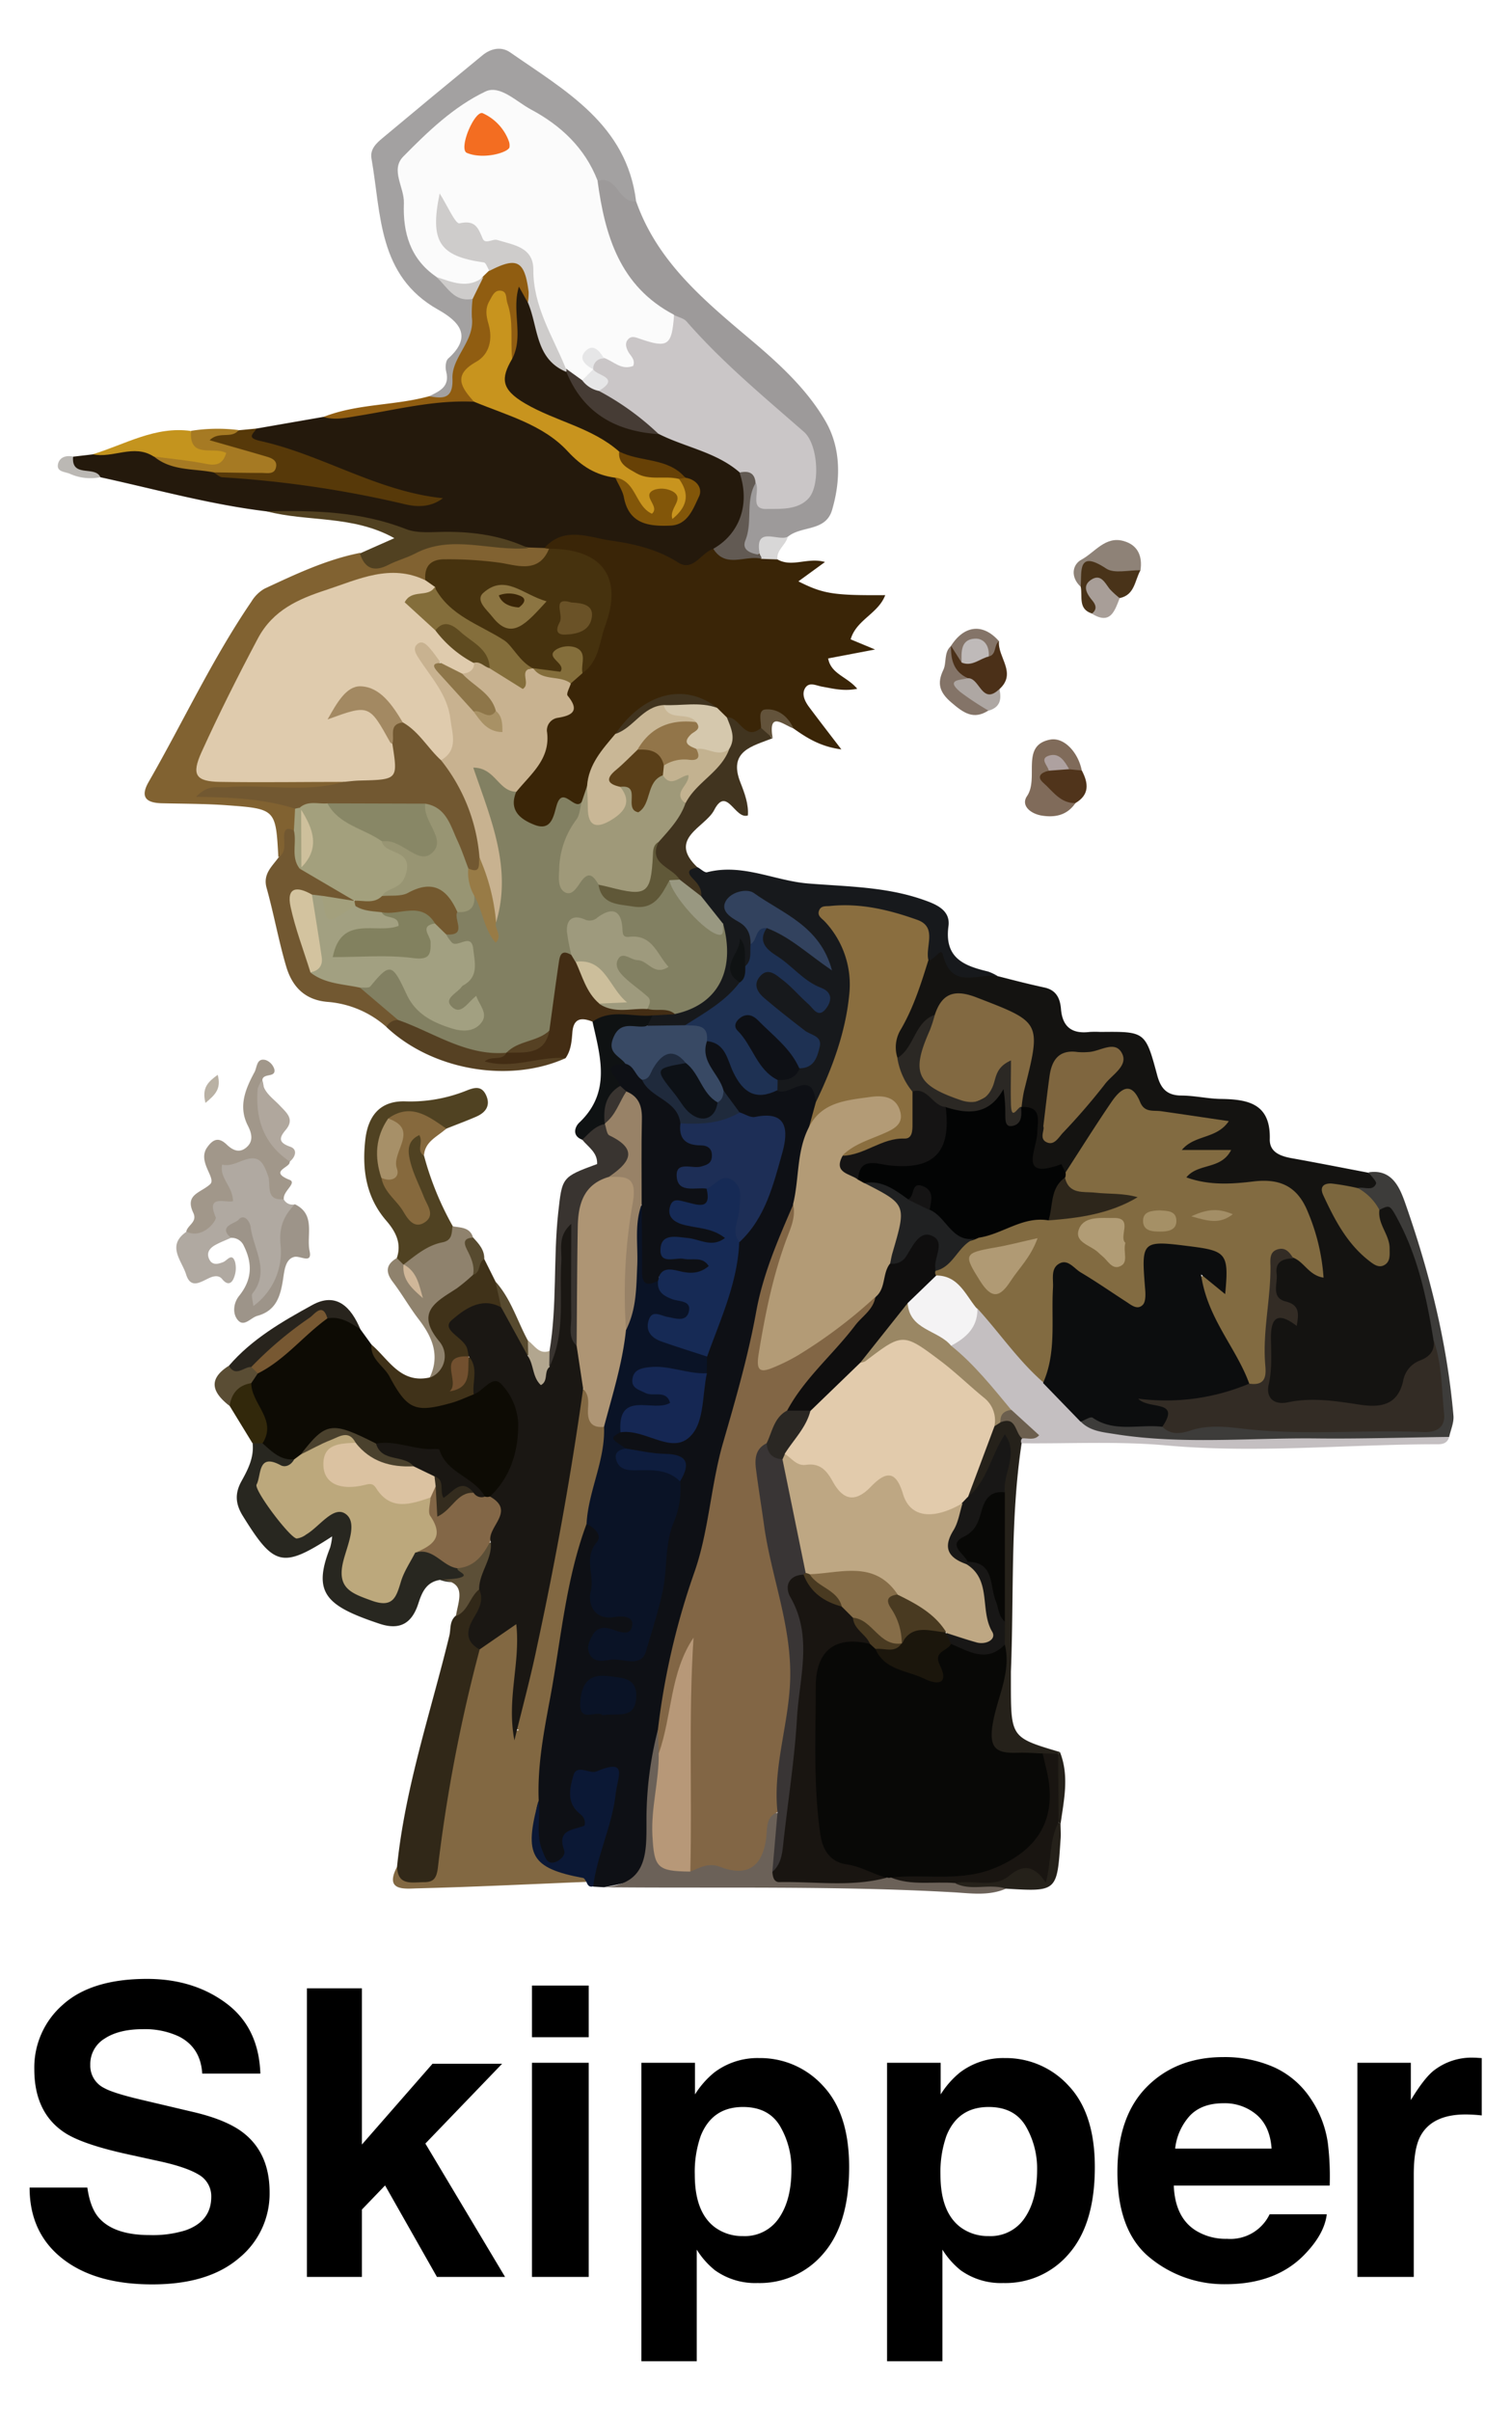 <svg id="skipper" xmlns="http://www.w3.org/2000/svg" viewBox="-1.134 -7.012 376.48 600.08"><defs><style>.cls-1{fill:#24190c;}.cls-2{fill:#141311;}.cls-3{fill:#3a2507;}.cls-4{fill:#0e1015;}.cls-5{fill:#826842;}.cls-6{fill:#0d0b04;}.cls-7{fill:#17191c;}.cls-8{fill:#a3a1a1;}.cls-9{fill:#9d9a9a;}.cls-10{fill:#816231;}.cls-11{fill:#312818;}.cls-12{fill:#c4bfc1;}.cls-13{fill:#282720;}.cls-14{fill:#b0a9a1;}.cls-15{fill:#504222;}.cls-16{fill:#6b6158;}.cls-17{fill:#725831;}.cls-18{fill:#3d3c3a;}.cls-19{fill:#403219;}.cls-20{fill:#0b1835;}.cls-21{fill:#573909;}.cls-22{fill:#a1978a;}.cls-23{fill:#41341f;}.cls-24{fill:#25211a;}.cls-25{fill:#8f826d;}.cls-26{fill:#905d11;}.cls-27{fill:#393430;}.cls-28{fill:#432d14;}.cls-29{fill:#9d9489;}.cls-30{fill:#514121;}.cls-31{fill:#86693d;}.cls-32{fill:#564123;}.cls-33{fill:#0f1213;}.cls-34{fill:#a67a23;}.cls-35{fill:#c4941e;}.cls-36{fill:#806b5a;}.cls-37{fill:#28241d;}.cls-38{fill:#4b3018;}.cls-39{fill:#8e8277;}.cls-40{fill:#493319;}.cls-41{fill:#b0a79d;}.cls-42{fill:#32280b;}.cls-43{fill:#50341b;}.cls-44{fill:#847468;}.cls-45{fill:#5c4f37;}.cls-46{fill:#a89e98;}.cls-47{fill:#5a4d34;}.cls-48{fill:#aea7a3;}.cls-49{fill:#574a2f;}.cls-50{fill:#b2a68f;}.cls-51{fill:#d8d7d7;}.cls-52{fill:#63533b;}.cls-53{fill:#bbb8b4;}.cls-54{fill:#b9b1a4;}.cls-55{fill:#cac6c7;}.cls-56{fill:#c8941e;}.cls-57{fill:#cecccb;}.cls-58{fill:#825609;}.cls-59{fill:#463c35;}.cls-60{fill:#625a53;}.cls-61{fill:#674106;}.cls-62{fill:#826b41;}.cls-63{fill:#8a6e3f;}.cls-64{fill:#030404;}.cls-65{fill:#332c25;}.cls-66{fill:#826941;}.cls-67{fill:#7f663f;}.cls-68{fill:#7c673e;}.cls-69{fill:#2b2824;}.cls-70{fill:#828062;}.cls-71{fill:#46320e;}.cls-72{fill:#c8b290;}.cls-73{fill:#9f9979;}.cls-74{fill:#c9b796;}.cls-75{fill:#d5c8ad;}.cls-76{fill:#846e3b;}.cls-77{fill:#826645;}.cls-78{fill:#b39b76;}.cls-79{fill:#0a1326;}.cls-80{fill:#162a55;}.cls-81{fill:#1e3153;}.cls-82{fill:#1d2e56;}.cls-83{fill:#152753;}.cls-84{fill:#384964;}.cls-85{fill:#1f2a3c;}.cls-86{fill:#0e1d3e;}.cls-87{fill:#1a1713;}.cls-88{fill:#ae9574;}.cls-89{fill:#bca87c;}.cls-90{fill:#836747;}.cls-91{fill:#775832;}.cls-92{fill:#4a412d;}.cls-93{fill:#32425e;}.cls-94{fill:#999881;}.cls-95{fill:#fbfbfb;}.cls-96{fill:#dfcbad;}.cls-97{fill:#a3a07d;}.cls-98{fill:#0c0d0e;}.cls-99{fill:#f4f3f4;}.cls-100{fill:#9a8764;}.cls-101{fill:#6c5f4e;}.cls-102{fill:#a79068;}.cls-103{fill:#080806;}.cls-104{fill:#191511;}.cls-105{fill:#393535;}.cls-106{fill:#b79878;}.cls-107{fill:#a2a081;}.cls-108{fill:#d3c39f;}.cls-109{fill:#72502f;}.cls-110{fill:#c3b290;}.cls-111{fill:#605838;}.cls-112{fill:#e2cbac;}.cls-113{fill:#181716;}.cls-114{fill:#d0b799;}.cls-115{fill:#988267;}.cls-116{fill:#9e9a7d;}.cls-117{fill:#ccbe9b;}.cls-118{fill:#aea1a0;}.cls-119{fill:#bfbab9;}.cls-120{fill:#e6e6e7;}.cls-121{fill:#0f0e0e;}.cls-122{fill:#202122;}.cls-123{fill:#b09a74;}.cls-124{fill:#2d261b;}.cls-125{fill:#b19c75;}.cls-126{fill:#a59066;}.cls-127{fill:#a38e66;}.cls-128{fill:#151414;}.cls-129{fill:#989573;}.cls-130{fill:#74592f;}.cls-131{fill:#987b46;}.cls-132{fill:#6a5227;}.cls-133{fill:#8c7542;}.cls-134{fill:#8e7649;}.cls-135{fill:#5f4b20;}.cls-136{fill:#a89165;}.cls-137{fill:#5a3f18;}.cls-138{fill:#927549;}.cls-139{fill:#2a2723;}.cls-140{fill:#0d1116;}.cls-141{fill:#dbc2a1;}.cls-142{fill:#342c1e;}.cls-143{fill:#a38962;}.cls-144{fill:#888766;}.cls-145{fill:#cec09c;}.cls-146{fill:#1b160c;}.cls-147{fill:#493a21;}.cls-148{fill:#866d48;}.cls-149{fill:#bea783;}.cls-150{fill:#82815f;}.cls-151{fill:#f36d21;}</style></defs><title>skipper</title><path class="cls-1" d="M62.743,99.653l16.66-2.9c9.63-1.36,19.28-2.52,28.74-4.93a21.49,21.49,0,0,1,7.31-.6c10,3.11,20.1,6.32,27.33,14.54,2.79,3.17,6.85,3,9.95,5.08,2,2.21,2.56,5.19,3.94,7.73,1.84,3.4,7.82,5.07,10.53,2.71,2.5-2.18,6.16-4.87,1.41-8.54s-11.11-3.33-16.24-6.12c-7.15-4.6-15.46-6.8-22.68-11.36-8-5.07-8.3-5.05-4.66-14.29,1.5-4.1.46-8.38.87-12.55.19-2,0-4.6,2.33-5,2-.32,2.3,2.29,3.12,3.79,2.68,5.87,2.63,13.15,8.88,17.18,5.14,8.82,12.58,14.22,22.87,15.41,7.41,2.72,15.48,4.13,21.14,10.42,3.14,8.14.59,16.05-6.72,21-4.84,4-9.6,3.53-15.47,1.42-8.86-3.18-18.17-6.65-27.84-2.22a8.4,8.4,0,0,1-4.48.17c-7.81-2.22-15.67-4-23.89-3.22a8.34,8.34,0,0,1-4.66-.47c-11.26-6.11-23.77-5.3-35.89-6.63-14-1.68-27.61-5.48-41.36-8.48-2.11-1.15-4.66-.07-6.82-1.53s-2.16-2.42,0-3.61l4.86-.57c5.15-.29,10.14-3.9,15.47-.81,4.55,2.62,9.81,2.71,14.71,4.05,16.84,1.8,33.63,4,46.64,7-10.54-.76-22.43-8.94-35.9-12.24C59.153,103.173,59.433,101.243,62.743,99.653Z"/><path class="cls-2" d="M247.203,235.933c3.9,1,7.77,2,11.7,2.85,3,.63,3.93,2.76,4.14,5.35.37,4.54,2.81,6.24,7.16,5.71a24.309,24.309,0,0,1,2.69,0c11.1-.11,11.18-.14,14.11,10.78.87,3.25,2.37,5,5.93,5.05,3.35,0,6.68.81,10,.85,6.78.09,12.33,1.22,12.1,10-.08,3.24,2.63,4.24,5.47,4.75,6.37,1.14,12.73,2.4,19.09,3.61,1.1.88,3.53.5,3.14,2.78-.44,2.58-2.74,2.56-4.74,2.79-2.2.11-4.32-1-7.19-.6,1.09,6.14,4.66,10.47,8.69,14.52a2.25,2.25,0,0,0,2.4.85c1.3-.56,1.09-1.82.84-2.9-.7-3-2.54-5.8-1.55-9.11,3.87-4.25,5.3-.16,6.59,2.24,3.72,6.9,5.63,14.49,7.23,22.1.64,3,1.59,6,2,9.12-2.1,10.68-12.22,18.45-22.63,17.33a87.319,87.319,0,0,0-14.09-.33c-5.28.29-7.4-2-7.08-7.23.21-3.36.19-6.72.32-10.07.14-3.63,1.13-6.61,5.66-6.93-6.32-5.61-5.81-11.82.83-14.34,2.1-.1,3.42,2,5.66,2,.08-3.27-1-6.23-2.05-9.11-2.89-7.75-4.48-8.74-12.95-8.79-3.81,0-7.62.14-11.43-.12-2.27-.15-4.89-.41-5.4-3.06s2.28-2.84,3.94-3.75a23.067,23.067,0,0,1,2.51-1c.25-.22,0-.23-.63-.29-2.56-.23-6.42.88-7-2.19s3.51-3.32,5.77-4.5a2,2,0,0,0,1-.84c-6.33-2.44-13.86-.2-19.62-5.49-1.62-1.49-3.27,1.46-4.54,3-3.85,4.57-5.54,10.78-10.83,14.26-9.75.22-9.81.22-9.16-10.18.16-2.63-.44-4.73-2.47-6.4-1.78-5,.45-9.71,1.53-14.42,1-4.33-.19-6.88-4.38-8.3a78.541,78.541,0,0,1-7.66-2.55c-4.22-1.94-7.36-.73-9.79,3a28.14,28.14,0,0,0-6,7.79c-1,2.06-2.26,4-5,2a6.55,6.55,0,0,1-.41-6.4c3-6.18,4.73-12.86,8-18.92,2.37-2.06,4.07-3.68,6.26.81S243.133,234.783,247.203,235.933Z"/><path class="cls-3" d="M134.413,129.393c4.92-5.54,11.19-2.61,16.58-1.85,5.7.8,11.55,2.14,16.74,5.46,3.73,2.39,5.7-2.48,8.74-3.39,3.94,1.88,8.13.14,12.15.85a5.94,5.94,0,0,1,3.83,1.77c3.65,2.07,7.51-.6,11.83.64l-6.62,4.82c6.17,3.11,8.72,3.52,21.62,3.43-1.76,4.65-7.19,6.1-8.61,11l6.08,2.53-11.68,2.22c.7,3.91,4.72,4.5,7.24,7.56-3.46.67-6.13-.08-8.82-.55-1.46-.26-3.25-1.31-4.23.51-.78,1.46,0,3.08.91,4.37,2.47,3.32,5,6.59,8.19,10.75-5.3-.7-8.67-2.91-12-5.26-2.5-1.65-5.15-5.6-7.17.45-3.93,4-6.44.06-9.36-1.65a37.46,37.46,0,0,1-3.62-3.12c-8.23-4.67-15.13-2.77-22.86,6.32-3.11,3.82-5.86,7.85-7.11,12.71a17.22,17.22,0,0,1-1.88,4.29c-2.57,1.61-6,1.4-7.71,5-1.31,2.8-4.24,2.34-6.94.83-4-2.21-5.32-5.11-3.35-9.34,6.06-8.19,8.79-18.06,13.61-26.87a16.1,16.1,0,0,1,3.1-3.6c2.77-3.8,4.19-8.24,5.5-12.63,2.57-8.65-.52-13.45-9.46-15.36a24.204,24.204,0,0,1-3.25-.67A3.5,3.5,0,0,1,134.413,129.393Z"/><path class="cls-4" d="M149.223,462.733l-2.65-.16c-1.94-4.6.64-8.71,1.56-12.94.71-3.28,2-6.44,2.24-9.82.09-1.41,1.37-3.36-.75-4.1a6.25,6.25,0,0,0-5.22.51,3,3,0,0,0-1.041,4.113q.02.034.041.067c5.82,7-2,10.6-3.94,15.42-1.39,3.38-5.18,2.41-7-1.62-2-4.48-.91-9.32-1.37-14,.93-21.52,5.47-42.45,10.1-63.36a7.64,7.64,0,0,1,2.62-4.55c4.3-1,5.18,1.64,4.88,4.95-.22,2.45-.65,4.87-.82,7.34-.32,4.86-.23,9.14,6.24,9.66,1.82.15,3.56,1.44,3.18,3.62s-2.21,2.64-4.14,2.74a13.85,13.85,0,0,0-3.35.23c-.93.28-1.64.84-1.55,1.89.06.71.69,1.06,1.31,1.36,3.39,1.63,7.77-.17,9.48-3.68,2.91-6,3.48-12.7,4-19,.6-6.79,3.18-13,3.79-19.63.94-2.9.41-4.87-3.11-5.07a32.94,32.94,0,0,1-9.86-2.15c-2.86-1.65-7-3.06-1.28-6.42,3.58-.86,7.05,0,10.44,1,4.5,1.31,7.24.34,7.94-4.75.45-3.27,1.6-6.43,2-9.73a20,20,0,0,1,.66-4.11c2.58-9.4,6.13-18.51,8.23-28,4-7,7.9-14,9.62-21.95.91-4.22,2-8.63-5-7.94a5.76,5.76,0,0,1-3.67-1.48c-2.2-1.67-3.6-4-5.17-6.22a40.23,40.23,0,0,1-4.09-7.66c-.82-2.08-1.76-4.31,1.1-5.74,4.65-.62,6,3.08,7.4,6.14,2.31,5,5.66,7,11,5,4.08-.31,9.21-3.32,10.36,4,0,2.64-1,5-1.63,7.53-2.57,6-1.93,12.69-4.15,18.76a198.12,198.12,0,0,0-11.8,40.19c-1.48,8.1-4.84,15.88-6.21,24-3,17.69-9,34.6-13,52-1.14,5-1.75,10.13-2.66,15.2-1,7.51-2.19,15-2.12,22.6C161.993,459.613,161.073,460.533,149.223,462.733Z"/><path class="cls-5" d="M144.913,372.303c-5.15,13.87-6.34,28.58-9,43-1.59,8.53-3.28,17.11-2.91,25.89-1.29,3.41-.64,7-.5,10.42.16,4.17,2,7,7,6.85,2,0,5-.54,5.41,2.93-14.07.57-28.14,1.27-42.22,1.62-3,.08-8.27.78-4.9-5.48,6.81,2.77,6.81,2.63,8.31-4.12,3.2-14.44,5-29.16,8.58-43.52.65-2.61,1-5.3,3-7.38a18.92,18.92,0,0,1,3.65-3c2-1.25,3.82-4,6.41-2.38,2.23,1.44,2,4.43,1.76,6.87-.56,6.44-2.13,12.75-2.38,19.24,0,.9,1.52.27.62.25,0-.05-.57-.29-.55-.66.44-8.34,2.62-16.36,4.54-24.42,4.22-17.71,5.69-35.93,10.09-53.6.48-1.94.31-4.05,1.58-5.78,3.1-1.21,3.11,1.49,3.46,3.08a13.62,13.62,0,0,0,3.08,6.27C150.433,356.813,149.843,365.013,144.913,372.303Z"/><path class="cls-6" d="M88.593,323.843l2.76,3.81c2.28,4.08,5.85,7.16,8.46,11,2.45,3.61,6.07,3,9.61,2.22a24.54,24.54,0,0,0,6.82-2.52c7.52-4.12,12-2.21,12.89,7.2.76,7.7-.08,15.87-8.07,20.68a3.54,3.54,0,0,1-1.95-.26c-3.7-3-7.77-5.39-11.25-8.91s-9.47-2.73-14.49-3.18a9.54,9.54,0,0,1-3.18-.8c-8.61-4.05-9.44-3.9-15.63,3a5.6,5.6,0,0,1-2.61,1.42,8.19,8.19,0,0,1-8.47-4.78c1-5.44-3.13-9.85-3.08-15.1a6,6,0,0,1,1.87-3.47c6.37-4.48,11.32-10.83,18.53-14.24C84.283,319.463,86.723,321.103,88.593,323.843Z"/><path class="cls-7" d="M202.003,267.343c-.88-8.65-6.6-1.27-9.6-2.9a2.41,2.41,0,0,1-.37-2.69c1.51-1.7,3.77-2.27,5.47-3.69,3.71-2.61,4-5.07,0-7.78a46.89,46.89,0,0,1-8.93-7.16c-2.05-2.28-3.86-4.91-1.27-7.72s5.36-.93,7.82.73,4.27,4.47,7.33,5.51c-3.5-3.75-7.86-6.48-11.59-9.92-2.53-2.33-5.21-4.92-1.16-8.31,5.7-.42,8.63,4.58,13.28,6.5-4-4.92-9.46-8.06-14.42-11.76-1.7-1.26-4-1.9-5.57-.28-1.92,2,.71,3.07,1.83,4.12,2,1.88,2.26,4.26,2.53,6.72-.05,2-.07,4-2.2,5-1.62-.18-1.66-1.63-2.17-2.71a15.001,15.001,0,0,1-.33,3.26c-.24,1.43,1,2.41,1.14,3.72-2.91,6.43-8.74,9.12-14.78,11.57-2.92.54-5.83.92-8.58-.71-1.35-1.55-.34-2.66.69-3.78a10.79,10.79,0,0,1,5-1.37c9-2.11,13.3-6,11.5-19.83-1.7-2.66-4-4.89-5.42-7.75-.61-1.61-1.82-2.92-2.39-4.53-1-2.8.13-3.61,2.81-2.7.78.43,1.69,1.37,2.31,1.21,8.79-2.26,16.78,2.12,25.14,2.8,9.63.78,19.28.79,28.53,4,3.25,1.12,7,2.58,6.42,6.67-1.05,7.91,3.91,9.83,9.86,11.24a12.489,12.489,0,0,1,2.38,1.13c-4.86-.78-11.48,3.54-13.6-5.29-.48-2-2.13,1.34-3.56,1.37-3.94-9.82-9.72-12.62-23-11.11-1,1.83.67,2.9,1.36,4.14,6.26,11.21,3.57,22.25-.79,33.11C206.303,261.423,206.593,265.963,202.003,267.343Z"/><path class="cls-8" d="M105.723,91.613c2.56-1.25,5.21-2.35,4.24-6.14-.26-1-.16-2.65.48-3.22,6.26-5.6,2.66-9.29-2.51-12.2-15-8.44-14.13-23.72-16.57-37.6-.41-2.32,1.2-3.81,2.75-5.1q12.39-10.36,24.88-20.6c2.12-1.75,4.72-2.25,6.9-.73,13.73,9.56,29,17.92,31.36,37.07-5.39,2.17-6.39-4.7-10.54-5.11-5.4-8.22-12.16-14.81-21.36-18.81-3.53-1.53-6.22-1.51-9.3.83-4.48,3.4-8.61,7.22-13.07,10.64-1.45,1.11-2.9,2.57-2.69,4.46,1,9-.25,18.76,8,25.5,2.41,3.84,7.62,4.48,9.85,8.55,1.33,7.83-3.86,13.92-5.67,20.92C111.593,93.503,108.333,92.583,105.723,91.613Z"/><path class="cls-9" d="M147.743,38.003c4.85-1.45,5.12,5.66,9.51,5.08,5.28,15.1,17,24.73,28.71,34.61,7,5.9,13.91,12.28,18.47,20.17,3.82,6.61,3.83,14.55,1.61,22.08-1.6,5.42-7.67,3.85-11,6.64-2.86,1.44-5.39,3.44-8.26,4.9-3.48-.07-4.36-2.49-3.5-5,1.46-4.28.76-8.86,2.31-13.05.92-.52,1.85-.39,2.19.59,1.39,4,4.19,3.92,7.58,3.08,4-1,4.38-4.12,4.58-7.3s-.51-6.52-3-8.68c-9.59-8.44-19.44-16.59-27.83-26.29-.86-1-2.29-1.39-3.5-2-12.21-6.18-16.43-17.49-19-29.79A5.17,5.17,0,0,1,147.743,38.003Z"/><path class="cls-10" d="M134.413,129.393a4,4,0,0,0,1.21.17c1.78,4.54-2,4.7-4.55,5.39-3.74,1-7.53-.1-11.3-.45-5.07-.47-10.36-1.53-14.34,3.13-10.71-.92-20.62,2-30.33,6.19a20,20,0,0,0-9.6,8,214.249,214.249,0,0,0-14,27.53c-1.9,4.4-.48,6.29,4.19,6.29,6.95,0,13.89-.08,20.84,0,2.83.05,5.91-.56,8.2,1.94-1,3.61-4.16,2.88-6.67,3-7.18.47-14.36-.18-21.53-.56,5.53.39,11.24-.08,16,3.6a5.28,5.28,0,0,1,.78,4.89c-3.13,1.66-.53,7.1-5.14,7.8-.65-11.94-.65-12-12.92-12.9-5.35-.38-10.72-.36-16.08-.49-3.85-.09-5.51-1.46-3.29-5.32,8.58-14.93,15.84-30.61,25.58-44.87a9.17,9.17,0,0,1,3.26-3.22c7.67-3.57,15.33-7.22,23.72-8.89,2.28,1,4.74,1.89,7.05.63,11.35-6.14,23.07-4.66,34.88-2Z"/><path class="cls-11" d="M118.293,403.573a389.558,389.558,0,0,0-10.4,54.33c-.35,2.82-1.24,3.54-3.44,3.57-3,0-6.66,1-6.71-4,2-19.63,8.37-38.28,13-57.31.41-1.67,0-3.65,1.59-5,2.4-1.87,1.42-6.53,5.67-6.88,2.49,1.75,2.4,4.09,1.06,6.35C117.393,397.593,117.663,400.533,118.293,403.573Z"/><path class="cls-12" d="M359.703,350.643c-.59,2.06-2.34,1.82-3.85,1.83-22.17.06-44.3,2.3-66.53.29-11.95-1.08-24.05-.41-36.08-.53a1.52,1.52,0,0,1-.08-1.63c1.61-3.61-2.75-3.57-3.55-5.72-4.73-5.67-10.29-10.63-14.3-16.92,2.3-3.26,4.67-6.46,7-9.72,4.26.37,4.88,4.58,7.26,6.93,3.6,3.55,6.83,7.44,10.09,11.3,3.38,3.59,6.45,7.51,11,9.81,5.56,2,11.32,2.44,17.14,2.7,21,.92,41.94-.56,62.91,0C353.763,349.093,357.013,348.393,359.703,350.643Z"/><path class="cls-13" d="M64.233,352.233c2.28,2,4.44,4.3,7.91,4,.87,2.59-1.33,2.23-2.61,2.66-4.91,1.65-5.53,3.26-2.79,7.54,4.7,7.35,5.46,7.51,13.4,3,1.71-1,3.5-2.45,5.54-1,1.89,1.3,1.69,3.51,1.71,5.51a35.58,35.58,0,0,1-1.13,7.27c-.91,4.59.8,7.12,5.37,8.33,3.06.81,4.41.19,5.29-2.91s2.21-6.37,5.36-8.23c5-1.65,7.94,2.1,11.53,4.23,2.45,2.41,3,4.14-1.46,4.08a8.62,8.62,0,0,1-3.92-.48c-3.38.52-4.48,3-5.41,5.9-1.54,4.75-4.43,6.77-9.69,5-13.26-4.42-16.75-7.63-12.26-18.96a15.171,15.171,0,0,0,.5-2.77c-12.41,8.05-14.47,7.45-22.25-5.1-1.93-3.11-1.95-5.72-.32-8.66s3.12-5.86,2.77-9.36a1.57,1.57,0,0,1,2.46-.05Z"/><path class="cls-14" d="M56.373,301.093c-1.2.54-2.43,1-3.61,1.63-1.53.77-2.65,1.94-1.78,3.73.74,1.52,2.15,1.2,3.47.67,1-.4,2.18-2.44,2.95,0a6.41,6.41,0,0,1-.29,3.9c-.56,1.5-1.62,1.95-2.91.36-.78-1-2-.83-3.08-.36-2.16.93-4.73,3-5.92-.83-1.07-3.45-4.95-7.16.1-10.63,4.23-2.5,8.22-9.75,7.6-14.34-.35-2.58.47-3.88,3-4.08,3.71-.29,8-3,10.4,2.4,1.16,2.62,1.14,5.72,3.24,8a2.43,2.43,0,0,0,2.74,1.21c-1.7,6.32-2.17,12.9-4.11,19.17a16.161,16.161,0,0,1-1.31,3.07c-1.11,2-2.63,4.47-5,3.37s-1.66-3.67-.36-5.81c2.82-4.63,0-8.62-2-12.45C58.663,298.343,56.883,299.003,56.373,301.093Z"/><path class="cls-15" d="M104.443,280.633a75.2,75.2,0,0,0,7.12,17.49c1.95,2.93.4,4.57-2.21,5.64-2.89,1.19-5.5,2.95-8.4,4.1a5.729,5.729,0,0,1-1.94.32c-1-.34-1.74-.87-1.33-2.11,1.24-3.67-.36-6.6-2.61-9.22-5.09-5.88-6.08-12.81-5.25-20.16.66-5.81,3.54-9.73,9.89-9.57a37.4,37.4,0,0,0,15.1-2.6c2-.8,3.92-1.49,5.09,1.08s-.11,4.3-2.44,5.32-5,2-7.48,3c-2.19,1.64-3.51-.51-5.16-1.19-2.66-1.09-5.31-1.88-7.88.18a13.07,13.07,0,0,0-1.52,12.68c1.51,3.73,4,6.68,7.46,9.85.82-3.47-.93-5.4-1.68-7.53a24.61,24.61,0,0,1-1.83-6.37c-.21-3,0-6.7,3.66-6.58C107.543,275.083,102.413,279.033,104.443,280.633Z"/><path class="cls-16" d="M149.223,462.733c11.07-.84,10.61-8.81,10.61-16.77a90,90,0,0,1,2.83-22.37c1.71,1.32,1.79,3.26,2,5.15.18,7.1-1.93,14-1.32,21.21.36,4.15,1.86,6.78,6.38,6.79,2.8-.37,5.43-1.41,8.45-.83,6.8,1.31,7.94.37,9.8-6.19.74-2.62.33-6.59,5.18-5.28,2.84,4.31-1.27,8.88.53,13.21,2.43,2.85,5.76,1.95,8.76,1.95,5.55,0,11.11.47,16.65-.37a8.82,8.82,0,0,1,2.22,0c5.24,1.08,10.61-.09,15.85,1,3.84,1.86,8.74-.71,12.18,2.85-4.27,1.87-8.87,1.14-13.17.9C207.193,462.343,178.203,463.023,149.223,462.733Z"/><path class="cls-17" d="M68.213,206.423c2-1.37,1.34-3.49,1.39-5.35.06-2,1-2.07,2.45-1.36,2.91,2,1.31,5.57,2.86,8,2.38,2.39,5.48,3.62,8.31,5.31,1.68,1,4.62,1.15,3.68,4.41-2.52,2-5.13.67-7.71.24-.94-.13-1.87-.36-2.78-.57-2.49-.44-3.56.74-2.77,3,1.55,4.43,1.3,9.39,4.06,13.43,3.06,2.87,7.39,2.49,10.88,4.24,3.92,2.22,7.88,4.4,9.71,8.9-.64,1.37-1.94,1.64-3.23,1.91a24.9,24.9,0,0,0-14.54-6.21c-5.84-.45-8.94-3.88-10.41-8.87-1.89-6.41-3.05-13-4.86-19.49C64.273,210.533,66.573,208.703,68.213,206.423Z"/><path class="cls-18" d="M359.703,350.643c-11,.14-22,.5-32.94.38-16.77-.19-33.59,1.58-50.32-1.09-3.06-.49-6.1-.72-8.44-3.05a3.21,3.21,0,0,1,4.027-2.096q.134.042.263.096c5.29,1.9,10.89.84,16.24,1.92,20.51-.22,41,1.26,61.53.67,4.43-.13,7.22-2,5.94-6.54-1.37-4.89,1.18-9.62-.2-14.37-1.71-10.6-3.92-21-9.17-30.57-1.72-3.12-1.79-3.08-4.29-1.87-3.12-.49-5-2.17-5.34-5.43,1.53-.39,3.62.9,4.48-1.05.25-.57-1.19-1.88-1.85-2.85,5.67-.89,7.65,3.54,9,7.3,6.09,17.29,10.56,35,12.14,53.35C360.883,347.173,360.073,348.923,359.703,350.643Z"/><path class="cls-19" d="M116.823,340.053c-1.87.72-3.69,1.61-5.61,2.14-8.89,2.47-10.89,1.76-15.37-6.59-1.44-2.69-4.82-4.3-4.49-7.95,4.3,3.68,7.21,9.81,14.49,8.2,4-4.72,2.23-9.23-.86-13.35-2.13-2.83-2-4.42,1.11-6.3a65.859,65.859,0,0,0,9.11-6.86c1.48-.88,1.85-3.37,4.23-3l2.79,5.59c.78,2,2.32,3.87,1.85,6.28a4,4,0,0,1-2.39,1c-8.07,1.83-8.14,2-5.5,9.29a2.4,2.4,0,0,1-.3,1.92,4.69,4.69,0,0,0-2.81,4.75c1.77-1,.28-5.11,4-4.29C119.413,334.003,118.733,337.043,116.823,340.053Z"/><path class="cls-20" d="M144.873,461.373c-.26-.32-.47-.88-.78-.94-13-2.43-14.89-5.64-11.11-19.27.52,4.19-.8,8.55,1,12.62.59,1.32,1,3.38,3.1,2.7,1.23-.39,2.71-1.75,2.25-3-1.95-5.26,2.56-5,5.07-6.09.37-1.71-.52-2.42-1.38-3.14-3.18-2.68-2.24-6.36-1.39-9.34s4.11-.28,5.71-1c8.08-3.4,5.29,1.3,4.83,5.52-.87,8-4.6,15.19-5.61,23.08C145.563,462.813,145.163,462.173,144.873,461.373Z"/><path class="cls-21" d="M62.743,99.653c-.76,1.33-2.65,2.29.93,3.09,15.5,3.44,29.2,12.59,45.47,14.25-3,2.3-6.38,2.21-9.29,1.54a268.67,268.67,0,0,0-45.53-6.74c-.78,0-1.52-.79-2.27-1.21,3-3.06,7.21-.92,10.94-2.34-2.85-1.8-5.85-2.21-8.8-2.79-1.73-.34-3.87-.73-3.84-2.93,0-2.68,2.43-1.89,4.06-2,1.3-.12,2.66.25,3.89-.44Z"/><path class="cls-22" d="M69.543,291.473c-4.72.48-3.15-3.59-3.91-5.74s-1.56-4.26-3.56-4.41c-2.6-.21-5,2.22-7.89,1.54-.72,3.37,2.66,5.42,2.7,9.09-1.66.58-6.87-1.86-4.3,4,.34.77-3.19,5.6-7.34,3.59.33-1.65,2.84-2.38,1.75-4.68-2.17-4.59,1.77-4.92,4.18-7.1,1.68-1.51-3.26-5.59-.73-9.18,1.54-2.18,2.95-2.55,4.88-.7,1.42,1.36,3.07,2.18,4.79.79,1.93-1.55,1.47-3.54.47-5.5-2.45-4.81-.6-9.13,1.66-13.34.66-1.23.48-3.57,2.77-3a3.53,3.53,0,0,1,2.17,2.32c.4,2.18-2.8.83-3,2.67,1.65,6.24-1.15,14.2,7,18,.73.33.37,1.6-.19,2.37.22,1.4-5.29,2.33-.09,4.44C72.993,287.383,69.213,289.513,69.543,291.473Z"/><path class="cls-23" d="M172.553,208.903c-1.71.33-3.09.81-1.21,2.73,1.22,1.24,2.32,2.53,2.12,4.44-3,.43-4.62-1.69-6.5-3.38-4.79-1.77-7-4.9-5.16-10.06,1.82-3.63,4.56-6.69,6.32-10.36,2.34-5.42,8.57-7.64,10.76-13.17,1.36-2.38,0-5.12,1-7.54,3.2-.33,4.34,6.13,8.52,2.58,2.76-1.16,1.47,2.23,2.89,2.57-5,2-11.21,3.11-8.06,11.07,1.06,2.68,2.06,5.4,1.85,8.17-3.23,1.1-5.25-7.5-8.41-1.3C174.463,198.923,164.933,201.723,172.553,208.903Z"/><path class="cls-24" d="M253.373,351.013a1,1,0,0,0-.13,1.22c-2.85,18.85-1.89,37.88-2.67,56.83v2.68c0,13.73,0,13.73,12.18,17.33l-.8.84a9.88,9.88,0,0,1-4.48,1.12c-13.72.23-15.86-2.37-12.26-15.69,1.17-4.34,2.22-8.6,2-13.1v-6c0-10-.43-19.94-.1-29.89a82.252,82.252,0,0,1,1.49-11.08c-1.45,2.59-2.93,5.07-4.2,7.67-1,2-1.89,4.35-5,2.93-.67-6.78,2.67-12.35,5.42-18.11a10.49,10.49,0,0,1,2.41-1.91C251.903,344.553,253.263,347.043,253.373,351.013Z"/><path class="cls-25" d="M116.663,310.283a44.401,44.401,0,0,1-4.08,3.4c-5,3.26-10.47,5.83-4.31,13.22a5.68,5.68,0,0,1-2.42,9c2.63-5.54.67-10.13-2.77-14.58-2.29-3-4.14-6.27-6.41-9.26-1.91-2.51-1.67-4.37,1-5.94l1.66,1.64c1.15,1.53,1.38,3.57,3.84,6.08-2.32-2.58-2.65-4.57-3.84-6.08,3-2.3,5.89-4.81,9.69-5.55,2.53-.5,2.27-2.34,2.52-4,2,.38,4.41.18,5.13,2.9C115.593,304.093,119.343,307.173,116.663,310.283Z"/><path class="cls-26" d="M105.723,91.613c3.53.64,6,.67,5.8-4.41-.18-5.4,5.58-9.3,4.84-15.19a27.269,27.269,0,0,1,.19-4.67c-1.33-2.74.72-4.43,1.95-6.39a11.15,11.15,0,0,1,2.33-2.18c2.79-2,5.79-3.08,8.43-.12,2.5,2.8,4,6.06,1,9.61l-2.19-3.93c-1.89,6.1,1.29,12.35-1.7,18-3.42-3.65-.49-8.87-3.44-13.19-1.55,2.19-.57,4.36-.55,6.34,0,2.81-.38,5.77-2.62,7.36-3.9,2.77-3.21,6.41-2.91,10.14-9.84-.49-19.33,2-28.92,3.52-2.83.46-5.67,1.13-8.54.27C87.863,93.423,97.073,93.993,105.723,91.613Z"/><path class="cls-27" d="M135.703,329.223c1.9-11.34.91-22.85,2.14-34.24,1-9,.83-9,9.7-12.26.15-2.87-2.21-4.21-3.72-6.07.5-3.36,2.34-4.85,5.77-4.11.71.54-.14-.22.56.34,8.82,7.07,8.83,7.83.23,15.07-4.45,2.81-5.71,7.15-5.82,12.06-.15,6.67,0,13.35-.11,20-.06,2.83.41,5.86-2,8.13-3.54-.86-2.5-3.78-2.54-6-.13-7.23,0-14.47,0-20.73-.26,8.27.57,17.5-.67,26.72-.3,2.2-.38,4.54-3,5.43C134.493,332.263,134.743,330.773,135.703,329.223Z"/><path class="cls-28" d="M166.913,245.433l-5.59.3c-4.77,2.56-9.87,1.85-14.94,1.55-2.74-1.11-4.72-.88-5,2.68-.17,2.22-.34,4.47-1.69,6.4-7.08,1-14.09,3.63-21.55,1.54.57-3.08,2.85-2.92,4.62-3.5a10.831,10.831,0,0,1,2-.58c3.61-1,8.63.38,9.21-5.6.7-4.19,1.06-8.43,1.75-12.59.45-2.7.17-6.78,5.06-6.16a6.58,6.58,0,0,1,2.36,1.93c2.42,3.29,3,7.77,6.58,10.3,3.55,1.47,7.26.36,10.88.69C163.013,242.733,166.003,241.933,166.913,245.433Z"/><path class="cls-29" d="M56.373,301.093c-3.34-2.9,1.09-3.58,1.84-4.46,1.41-1.67,2.89.32,3.08,1.83.68,5.45,4.88,10.84.44,16.49-.38.49.08,1.65.21,3.12a16.66,16.66,0,0,0,6.81-14.9c-.51-4.74.73-7.5,3.53-10.44,5.27,2.52,2.84,7.73,3.67,11.63.72,3.35-2.31,1.12-3.79,1.47-2.25.53-2.48,3.4-2.81,5.53-.64,4.16-1.67,7.86-6.41,9.15-1.61.44-3.22,2.75-4.73,1.19s-1.3-4.33.21-6.19c3.21-4,3.36-8,1.15-12.44A3.3,3.3,0,0,0,56.373,301.093Z"/><path class="cls-30" d="M130.403,129.423c-9.36.86-19-3.5-28.15,1.33-2.12,1.11-4.51,1.72-6.65,2.82-3.57,1.84-5.89,1-7.13-2.83l8.59-3.8c-10.36-5.79-21.6-4-31.8-6.69,11.76-.23,23.4,0,34.64,4.41,2.94,1.16,6.58.72,9.9.7C116.963,125.333,123.873,126.343,130.403,129.423Z"/><path class="cls-31" d="M95.513,271.393c5.65-4,10-.57,14.47,2.5-2.13,2-5.33,3.15-5.55,6.74-2-1.23-.07-3.31-1.17-5.11-3.22,1.5-2.82,4.32-2.21,6.7.76,3,2.22,5.8,3.36,8.69.85,2.17,3,4.67,0,6.45-2.63,1.53-4.19-1.27-5.18-2.91-1.71-2.82-4.77-4.77-5.38-8.28A13.87,13.87,0,0,0,95.513,271.393Z"/><path class="cls-32" d="M124.973,255.033c-1.14,2.16-3.75.61-5.41,2.16,7,2,13.48-1.35,20.15-.83-14.1,6.35-33.23,3-44.63-7.74a3.2,3.2,0,0,1,2.93-1.76,2.84,2.84,0,0,1,3.14-.57C108.723,250.243,117.133,251.853,124.973,255.033Z"/><path class="cls-33" d="M146.393,247.283c4.69-3.28,10-1.07,14.94-1.55l-1.26,2.54c-3.48,2-8.92,2.85-5,9a9.65,9.65,0,0,0-1.19,5.83,63.209,63.209,0,0,0-3.78,9l-.63.65c-2.45.49-3.94,2.33-5.62,3.92-2.69-1-1.79-3.28-.76-4.25C151.073,264.863,148.363,256.053,146.393,247.283Z"/><path class="cls-34" d="M58.293,100.033c-1.75,2.29-4.84.17-7.23,2.53,4.79,1.37,9.28,2.64,13.76,3.95,1.5.44,3.3.94,2.71,3-.46,1.61-2.2,1.19-3.45,1.19-4,0-8-.09-12-.14-5.08-1-10.58-.31-14.94-4,4.54-3.46,8.95.86,12.79-.06-4.64-2.08-4.67-2.12-3.47-6.28A42.15,42.15,0,0,1,58.293,100.033Z"/><path class="cls-35" d="M46.433,100.263c-.5,7.07,5.55,3.74,8.76,5.47-.77,2.54-2.16,3.28-4.9,2.73-4.35-.87-8.79-1.26-13.19-1.86-4.95-3.19-10.13.54-15.14-.54C30.003,103.613,37.523,98.993,46.433,100.263Z"/><path class="cls-36" d="M266.643,192.883c-2,2.94-4.91,3.64-8.26,3.13-2.89-.43-5.39-2.51-3.8-4.86,3.06-4.5-1.69-12.65,5.76-14.07,3.5-.67,7,3.23,7.87,7.65a2.54,2.54,0,0,1-2.47.84c-1.79.47-3.13-4.23-5.18-.43C260.353,189.503,265.073,189.933,266.643,192.883Z"/><path class="cls-37" d="M88.593,323.843c-2.49-1.62-5-3.3-8.19-2.71-4.46-.44-6.4,3.5-9.3,5.6-3.42,2.48-6.52,5.43-10,7.85-2.11.6-4.58,2.35-5.24-1.65,5.73-6.66,13.26-11,20.74-15.11C82.663,314.473,86.303,318.383,88.593,323.843Z"/><path class="cls-24" d="M249.333,463.083c-4.11-1.35-8.57.67-12.61-1.33,5.41-3.12,11.88-2.3,17.63-4.85,2.48-1.09,4.09-.83,4.44-4.06.22-2,.66-4.45,2.44-6.08a1.43,1.43,0,0,1,1.7.16c0,1.32.13,2.66,0,4C262.073,463.853,262.073,463.853,249.333,463.083Z"/><path class="cls-38" d="M247.603,152.583c-.37,4,4.53,7.89.14,11.91-.75,3-2.24,4-4.91,1.85-1.51-1.21-2.91-2.54-4.44-3.74-3.23-2.23-4.36-5.12-2.73-8.85h0c2.23-.8,2.3,1.75,3.65,2.3,1.71.54,3-.52,4.4-1.14C245.203,154.473,245.483,151.973,247.603,152.583Z"/><path class="cls-39" d="M267.963,139.043c-2.58-2.36-2.16-5.51.2-6.77,3.32-1.79,5.95-5.94,10.52-4.61,3.5,1,4.68,3.75,4.16,7.27-2.35,1.69-5.22,2.29-7.62,1.12C271.293,134.173,269.663,136.323,267.963,139.043Z"/><path class="cls-40" d="M267.963,139.043c.25-4-.76-9.24,6.32-4.55,2,1.36,5.66.36,8.55.44-1.43,2.52-1.39,6.14-5.16,6.92-2.33,1-3.19-1.89-5.14-2-1.53,1.66,2.67,5.1-1.79,5.84C267.243,144.573,268.453,141.453,267.963,139.043Z"/><path class="cls-41" d="M71.023,282.103c-6.49-4.33-8.61-10.62-8-18.08a7,7,0,0,1,1.13-2.25c.14,3,2.58,4.48,4.36,6.37s3.77,3.41,1.46,6.13c-1.69,2-1.73,3.13,1.18,4.15C72.953,279.043,72.513,280.913,71.023,282.103Z"/><path class="cls-42" d="M64.233,352.233h-2.49l-5.7-9.32c-1.09-4.64.67-6.56,5.39-5.68C61.393,342.423,68.003,346.363,64.233,352.233Z"/><path class="cls-43" d="M266.643,192.883c-3.76.07-5.65-3-8-5.05-1.81-1.6-.46-2.6,1.36-3,1.58-1.58,3.3-1.16,5.06-.37l3.17.3C269.863,187.873,270.243,190.763,266.643,192.883Z"/><path class="cls-44" d="M235.663,153.763c-.07,3.43.67,6.44,4.14,8-1.2,2.52.93,3.28,2.3,4.55,1.1,1,3.59,1,2.92,3.5-3.79,2.45-6.27.6-9.31-2s-3.49-4.84-2-8C234.653,157.943,233.793,155.423,235.663,153.763Z"/><path class="cls-45" d="M108.423,386.173a32.727,32.727,0,0,0,4.36-.34c3.7-.78-.4-1.64,0-2.48,3.1-1.88,4.07-6.68,8.75-6.41,1.68,4.7-.33,8.33-3.36,11.67-2.35,1.84-2.72,5.41-5.78,6.63C112.943,391.373,115.383,386.723,108.423,386.173Z"/><path class="cls-46" d="M270.743,145.733c1.39-1.13,1-2.22,0-3.4-1.34-1.66-2.47-3.61-.09-5.1s3.35.92,4.57,2.41a20.941,20.941,0,0,0,2.44,2.22C276.413,145.033,275.383,148.613,270.743,145.733Z"/><path class="cls-47" d="M61.433,337.253c-3.22.54-4.91,2.53-5.4,5.68-4.18-3.25-5.61-6.55-.19-10,1.71,2.91,3.71.26,5.57.3a1.88,1.88,0,0,1,1.64,1.6Z"/><path class="cls-48" d="M245.013,169.873a71.422,71.422,0,0,1-7-4.62c-3.77-3.16-.12-2.93,1.74-3.44,3.06-.34,3.56,6.91,7.94,2.69C248.323,167.043,247.873,169.073,245.013,169.873Z"/><path class="cls-44" d="M247.603,152.583c-1.33,1-.53,3.32-2.54,3.81-3.19-3.75-4.87-.63-6.77,1.49l-2.63-4.14C238.983,148.543,243.683,148.083,247.603,152.583Z"/><path class="cls-49" d="M123.663,318.433l-1.44-6.47c3.85,4.25,5.41,9.76,8.07,14.67a3.48,3.48,0,0,1,.43,3.85C124.853,328.533,124.983,323.063,123.663,318.433Z"/><path class="cls-50" d="M130.383,330.643l-.08-4c1.66,1.16,2.71,3.58,5.4,2.6l-.08,4.06c.42,2.23.39,5.73-1.86,5.29C130.193,337.883,129.373,334.243,130.383,330.643Z"/><path class="cls-51" d="M188.073,131.063c-1.54-7.47,4.49-3.21,6.95-4.48-.49,2.06-2.84,3.26-2.6,5.65l-3.94-.14q-.57-.17-.56-.58T188.073,131.063Z"/><path class="cls-52" d="M191.253,176.723l-2.88-2.55c0-1.67-.86-4.44,1.06-4.6,3.06-.27,5.64,1.67,7,4.71C193.913,173.443,190.073,169.743,191.253,176.723Z"/><path class="cls-49" d="M116.663,310.283c.43-2.31-.53-4.31-1.52-6.25s-.67-2.89,1.55-3c1.39,1.54,2.84,3.05,2.75,5.35C117.803,307.173,118.693,309.753,116.663,310.283Z"/><path class="cls-53" d="M17.073,106.633c-.51,5.38,5.47,2.17,6.79,5.13a12.46,12.46,0,0,1-7.6-.85c-1.23-.54-3.49-.42-2.91-2.6C13.823,106.713,15.443,106.273,17.073,106.633Z"/><path class="cls-24" d="M262.783,429.073c2.36,5.93,1,11.9.16,17.86l-.49-.33a20.53,20.53,0,0,1-.12-17.09Z"/><path class="cls-54" d="M53.073,260.513c.95,3.53-.67,5-3.05,7C49.073,263.723,50.653,262.283,53.073,260.513Z"/><path class="cls-55" d="M166.803,71.443c1,.5,2.28.76,3,1.54,8.84,10.15,19.17,18.68,29.25,27.51,3.55,3.11,4.07,13.29,1.17,16.5-2.68,3-7.09,2.63-10.6,2.68-4.15.06-1.53-4.28-2.54-6.44-1.15-1.17-2.7-1.72-4-2.62-5.8-5.08-13.47-6.24-20.11-9.57a56.9,56.9,0,0,1-15.31-9.9,6.9,6.9,0,0,0-1.43-5.61,4.48,4.48,0,0,1-.37-1.82c.38-2,1.75-2.54,3.54-2.56,1.43-.24,4,1.55,4.07,0,.23-6.69,4-5.1,8.18-4.5C165.013,77.173,164.763,72.943,166.803,71.443Z"/><path class="cls-56" d="M116.863,92.963c-3.08-3.47-5.38-6.58.54-9.9,3.37-1.89,4.19-5.67,3.1-9.42-.59-2-.88-3.83.23-5.74.67-1.15,1.18-2.66,2.69-2.57,1.81.1,1.36,1.92,1.77,3.09,1.6,4.54.73,9.27,1.19,13.89-2.83,4.83-2.79,7.56,3.19,11.08,7.64,4.49,16.69,6,23.46,12,3.63,5.13,9.59,4.4,14.69,5.82,4.68,5.23,4.23,8-1.89,11.56-2.13-1.19-.1-3.89-1.88-5.26-1.73,1,.22,4.56-2.91,4.41-2.21-.11-3.43-1.85-4.44-3.63-1.3-2.29-2.12-4.93-4.57-6.4-4.82-.65-8.3-2.78-11.84-6.6C134.073,98.673,125.073,96.363,116.863,92.963Z"/><path class="cls-57" d="M130.293,68.263a13.129,13.129,0,0,0,.2-2.64c-1-7.75-2.87-8.77-9.71-5.24-11.06-.57-16.17-5.94-14.94-15.71.19-1.54.18-3.39,1.84-4.06,1.83-.74,2.72.93,3.73,2.09a29.93,29.93,0,0,0,13.5,8.91c5.15,1.71,8.61,4.48,8.61,10.47,0,7.9,5.48,14.12,6.94,21.6a3.06,3.06,0,0,1-.6,1.87C132.073,82.333,132.923,74.333,130.293,68.263Z"/><path class="cls-58" d="M152.073,111.853c5.22.75,4.93,7.13,9.12,9,2.19-1.85-3-4.65.74-6a5.93,5.93,0,0,1,4.48.48c3.08,1.87-1.07,4.14-.12,6.83,3.92-3.2,4.24-6.38,1.62-10q.66-1.18,1.65-.26c2.74.43,4.33,2.6,3.35,4.67-1.43,3-2.8,7.06-7.09,7.24-5.27.22-10.37-.29-11.62-7.1C153.853,115.043,152.763,113.483,152.073,111.853Z"/><path class="cls-59" d="M147.993,90.293a67,67,0,0,1,14.9,10.76c-10.68-.7-18.81-5.21-23-15.5a1.3,1.3,0,0,0-.09-.82c2.09-.71,3.25.92,4.68,1.85C145.753,87.703,147.463,88.433,147.993,90.293Z"/><path class="cls-60" d="M183.003,110.623c2.24-.51,3.81,0,4,2.62-2.59,4.41-.67,9.6-2.54,14.25-1,2.47,1.45,3.3,3.6,3.58a1.41,1.41,0,0,1,.41,1c-4-1-8.89,2.5-12-2.49C183.123,125.793,185.673,118.383,183.003,110.623Z"/><path class="cls-61" d="M169.523,111.923l-1.65.26c-3.48-.86-7.28.5-10.56-1.41-2.08-1.21-4.59-2.24-4.28-5.41C158.313,108.103,165.203,106.783,169.523,111.923Z"/><path class="cls-62" d="M258.653,337.073c-6.25-5.44-10.88-12.32-16.42-18.39-4.33-1.78-6.53-6.35-10.79-8.22a2.37,2.37,0,0,1-.07-1.79c3.34-3.86,6.42-8,11.77-9.41,5.19-2.71,10.53-4.84,16.55-4.4,5.85-.29,11.52-1.64,17.43-2.85-5-1.26-11.44,1.43-13.92-5.59a2.8,2.8,0,0,1,1-1.64c3.78-5.83,7.46-11.72,11.38-17.46,2.19-3.21,4.9-5.55,7.18,0,1.08,2.6,3.16,2,5.07,2.23,5.43.77,10.86,1.59,17,2.49-3.09,4.54-8.47,3.3-11.7,7.18h12.28c-2.53,5-8.18,3.18-11.15,6.82,5.75,2.08,11.43,1.65,16.83,1,6.81-.8,11,1.49,13.47,7.72a50.75,50.75,0,0,1,3.86,16.24c-3.64-.56-4.8-3.88-7.48-4.94-3.52-1.87-5.14-.59-4.85,3.16.6,7.82-2,15.4-1.51,23.24.17,2.56.84,6.9-4.51,5.74a78.15,78.15,0,0,1-12.4-22.12c-1.87-5-1-5.94,4.57-5.67-1.61-4.48-11.54-8.07-15.3-5.51-2.6,1.77-1.74,4.32-1.45,6.73s1,5.15-1.36,6.86c-2.71,2-5-.13-7.37-1.34-4.26-2.19-8.6-8-12.48-6-3.21,1.65-.51,8.74-1.57,13.31C261.633,328.733,264.073,334.173,258.653,337.073Z"/><path class="cls-63" d="M202.003,267.343c4.09-8.46,7.37-17.32,8.3-26.61a22.9,22.9,0,0,0-6.08-18.39c-.74-.78-1.92-1.38-1.41-2.72s1.81-1,2.87-1.14c7.51-.75,14.71,1,21.64,3.48,5,1.83,1.87,6.65,2.71,10-1.84,5.92-3.7,11.82-6.85,17.23a8.49,8.49,0,0,0-.86,7.08,22.4,22.4,0,0,1,5.27,9.19c1.18,10.59,1.19,10.61-8.92,13.91-2.89.95-5.52,3-8.83,2.21-2.92-1.64-.84-2.92.45-4,2.28-1.86,5.16-2.71,7.71-4.12,1.4-.77,2.88-1.71,2.28-3.62s-2.3-2.2-3.88-1.89c-4.69.93-10.13-.1-13.3,5a1.83,1.83,0,0,1-2.83.72Z"/><path class="cls-64" d="M259.943,296.743c-6.41-1.09-11.43,3.43-17.35,4.31-6.44,3.1-9.38-1.39-12.41-5.7-.77-3-1.76-5.58-5.59-3.13-3.66-.95-6.83-3.31-10.68-3.7a4.78,4.78,0,0,1-2.2-1.83c-1.46-2.75-.09-4.07,2.41-4.92s5.24-.48,7.9-.4c7.07.21,10.37-2.81,11.12-9.9a6.64,6.64,0,0,1,.87-3.16c4.6-1.21,9.21-1,13.66-4.47,3.22-2.48,2,3.77,3.68,5.5.09.09.43,0,.63-.08a2.54,2.54,0,0,0,.56-.37c.23-.13.46-.25.68-.36,5.19-.26,4,3.55,3.92,6.4-.15,4.33-4.85,11.84,6,7.82a24.403,24.403,0,0,1,1.06,2.21,2.65,2.65,0,0,1-.12,1.13,2.4,2.4,0,0,0-.72,2.38c.5,2.36-4.43,4.1-.75,6.92C262.833,295.583,260.713,295.983,259.943,296.743Z"/><path class="cls-65" d="M309.923,337.383c4.87.73,4.07-3.06,3.92-5.52-.5-7.91,1.4-15.64,1.36-23.5,0-1.7-.42-3.87,2-4.46,1.83-.45,2.85.91,3.69,2.32-2.58,0-4.55.81-4.15,3.85.32,2.42-1.5,5.9,2.27,6.86,3.54.9,3.22,3.08,2.73,6.09-4.73-3.64-6.52-2.16-6.42,3.29.06,3.77.3,7.53-.57,11.36-.71,3.15,1.24,5.11,4.77,4.36,6-1.28,11.93-.33,17.89.58,5,.76,9.48.3,10.85-6a6.64,6.64,0,0,1,4.18-5c2.3-.88,3.79-2.37,3.37-5.08,2.1,5.91,2,12.16,2.62,18.28.36,3.49-1.92,4.75-5.1,4.62-15-.62-30,.92-45-.84-4.1-.48-8.7-1-13.09.47-2.17.72-4.88,1.22-6.93-.95-.71-3.73-5.36-3.06-7.39-7.38C290.943,339.973,300.273,337.713,309.923,337.383Z"/><path class="cls-66" d="M231.633,245.573c1.8-5.45,5-6.4,10.38-4.32,16.13,6.23,16.2,6,11.82,23.31a39.488,39.488,0,0,0-.6,4l-.1-.06c-.73.79-.32,2.46-1.64,2.66-1.68.25-1.45-1.25-1.58-2.27-.31-2.37.64-4.94-1.15-7.11-5.69,7.79-14.26,8.08-20.93.72-2.43-2.68-2.06-5.8-1.05-8.87S229.893,248.173,231.633,245.573Z"/><path class="cls-67" d="M258.643,273.343c.56-4.57,1-8.54,1.55-12.5s2.32-6.67,7-6a15.998,15.998,0,0,0,2.67,0c2.89-.09,6.69-3.12,8.42.42,1.5,3.08-2.6,5.26-4.35,7.64a159.572,159.572,0,0,1-10.47,12.11c-1,1.1-2,2.94-3.68,2.41C257.363,276.613,259.073,274.263,258.643,273.343Z"/><path class="cls-68" d="M336.993,288.723a13.22,13.22,0,0,1,5.34,5.43c-.47,3.55,2.57,6.18,2.54,9.61,0,1.56.25,3.33-1.44,4.17-1.38.69-2.63-.32-3.64-1.1-5.5-4.25-8.6-10.22-11.44-16.35-1-2.15.17-3,2.07-2.91A62.133,62.133,0,0,1,336.993,288.723Z"/><path class="cls-69" d="M231.633,245.573a35.268,35.268,0,0,1-1.21,3.77c-4.72,10.61-3.47,13.68,7.65,17.47,3.59,1.23,6.68.11,8.1-3.72.75-2,.65-4.48,4.42-6.16,0,4-.11,7.6,0,11.15.16,3.92,1.62.51,2.5.38.2,2.09.25,4.43-2.3,4.8-1.76.26-1.57-1.76-1.61-3a37.33,37.33,0,0,0-.46-6.2c-3.57,6.48-8.77,6.3-14.43,4.47-3.91,1.19-5.89-1.76-8.26-3.86a17.56,17.56,0,0,1-3.73-8.33C226.593,253.733,226.513,247.403,231.633,245.573Z"/><path class="cls-70" d="M124.973,255.033c-10.07.84-18.09-5.06-27-8.17l-9.47-8.05c1.53-2.25,1.2-6.23,5.07-6.3,4.15-.08,6.3,2.81,7.81,6.31a13.62,13.62,0,0,0,9.34,8c2.14.59,4.4,1.3,6-1.26-1.14-1.7-2.44-.07-3.64-.21-3.93-.46-4.46-2.4-2.56-5.49a31.081,31.081,0,0,1,2.22-2.51c2.57-3.34,4.67-6.63-1.47-8.53a2.32,2.32,0,0,1-1.6-3.16c2.82-1,1.2-3.94,2.46-5.62,1.42-1.54,3-2.88,4.53-4.37,4.14.44,3.06,4.24,4.2,6.6.39.8.45,1.47.05.66.76-.36.31-1.14.58-1.71a58.71,58.71,0,0,0-3.71-28.4,32.519,32.519,0,0,1-1.56-4.43c-.41-1.77-.85-3.66.84-5s3.43-.25,4.87.82a17.3,17.3,0,0,1,5.5,5.8c-2,4.68,1.06,6.95,4.57,8.3,4.16,1.6,4.7-2.22,5.44-4.78,1.51-5.25,4.49,1.44,6.23-.92,2.4,2.82.13,5-1.13,7.18-2.13,3.62-2.75,7.42-2.51,12.17,3.32-1.14,6.79-4.22,9.16.58,5.13,6.14,9.08,5.85,15.81-1.14,3.7,4.95,7.41,9.89,13.9,11.47,2.95,10.71-.46,20-12,22.51-2-1.73-4.63-.58-6.86-1.3-1.56-2.5-3.83-4.31-6-6.26-1.85-1.69-3.69-3.85-2.49-6.4,1.4-3,4.16-1.62,6.5-1.05,1,.24,1.85,1,3.32.81-3.05-3.86-9.2-3.53-11-8.94-.37-1.1-3.74,1.13-6.17.86-3.81-.43-1.54,2.92-1.91,4.59-.24,1.09-.23,2.2-1.16,3-2.77-1.66-2.92.52-3.18,2.26-.81,5.49-1.53,11-2.29,16.49-2.23,4.44-7.16,3.65-10.71,5.53Z"/><path class="cls-71" d="M104.773,137.503c-.33-3.68,1.42-5.37,5-5.3a93.55,93.55,0,0,1,13.9.9c4.16.7,9.45,2.58,11.9-3.54,13.09,0,18.48,6.94,14,19.13-1.48,4-1.52,9-5.71,11.84-1.53-1-1.4-3.3-3.48-4.39-2.14,1.05,1.15,4.51-1.94,5.2-2.1.47-3.95-.24-5.88-.71-.6-.15-1.18-.35-1.76-.55-3.06-.86-6-1.78-7.19-5.31-.91-2.61-3.69-3.16-5.9-4.08-4.93-2.06-8.94-5-11.06-10.09A5.37,5.37,0,0,1,104.773,137.503Z"/><path class="cls-72" d="M127.453,190.053c-4.48,0-5.24-6-10.75-6,4.34,12.69,9.74,25,5.69,38.49-3.55-4.62-3.42-10.5-5.34-15.67-1.24-8.84-5.65-16.54-8.86-24.68,2.52-6.68,1.08-12.79-2.67-18.57-.73-1.13-1.56-2.21-2.2-3.39-1.34-2.48-4.17-5.64-1-7.7,3.49-2.26,5.47,1.19,6.84,4.17.9,1-2.75,1.13-.32,2.78,3.68,2.51,6.49,6,9.06,9.71a20.431,20.431,0,0,0,2.58,2.72c.36.29.9,1.09,1.28.21.2-.47-.4-1.13-.72-1.68-1.3-4.1-6.54-5.29-7.24-9.81a7.75,7.75,0,0,1,3.15-3.36c1.64-.59,3.06,0,4.44.79,3,3.61,6.74,1.57,10.24,1.29h0c2.71,2.28,7.14.31,9.36,3.79-.3,1-1.18,2.53-.79,3,3,3.67,1.32,4.91-2.43,5.51a3.17,3.17,0,0,0-2.73,3.32C136.073,181.833,131.073,185.583,127.453,190.053Z"/><path class="cls-73" d="M147.923,213.173c-1.18-1.91-2.33-3.62-4.4-.74-1,1.4-2.22,3.7-4.08,2.6-1.64-1-1.47-3.39-1.35-5.52a21.37,21.37,0,0,1,4.25-12.48c.88-1.13.93-2.91,1.35-4.39l1.35-4a4.06,4.06,0,0,1,1.28,1.47c1.18,1.75-.52,5.87,3.43,5.19,3.41-.59,2.84-4,3-6.6,3.61-4.48,3.62.72,5.6,1.68,1.45-1.39,2.15-4.36,5.12-4.82l.65-.08c7.88-1,7.88-1,5,6.35a1.06,1.06,0,0,0,.4,1.15c-1.34,3.82-4.08,6.65-6.67,9.59-1.31,1.56-.78,3.43-.75,5.16.14,8.32-4.53,11.13-12.14,7.21A10.13,10.13,0,0,1,147.923,213.173Z"/><path class="cls-74" d="M153.293,188.833c2.94,3.64,1.21,6.12-2.07,8.16-3.59,2.23-6,2-6-3,0-1.79-.12-3.58-.18-5.36.37-5.39,3.8-9.11,7-12.93,3.7-3.18,6.93-7.12,12.24-7.78,2.46,2,6.78.67,8.2,4.55-4.24,3-10.46,2.37-13.46,7.54C157.923,183.453,152.323,183.993,153.293,188.833Z"/><path class="cls-75" d="M172.203,172.733c-2-2.77-6.9,0-8.1-4.24a14.15,14.15,0,0,1,13.33.69l2.42,2.38c1,2.56,2.3,5.1.58,7.86-2.13,3.32-5,2.09-7.88,1.38C166.983,178.363,169.613,175.543,172.203,172.733Z"/><path class="cls-76" d="M140.993,163.103c-2.76-2.16-7.09-.44-9.36-3.79l6.75.88c1.65-2.14-4.3-3.61-.8-5.66a5.93,5.93,0,0,1,4.49-.42c3.19,1.18,1.32,4.22,1.84,6.42Z"/><path class="cls-23" d="M177.433,169.173c-4.37-1.57-8.88-.47-13.33-.69-5.23.34-7.47,5.7-12,7.18C159.073,165.433,169.353,162.793,177.433,169.173Z"/><path class="cls-77" d="M162.893,429.413q-.11-2.91-.22-5.82a182.271,182.271,0,0,1,9-39c3.71-10.4,4.14-21.84,7.26-32.59s6.23-21.54,8.22-32.52c1.72-9.49,5.48-18,9.23-26.71,2.77,2.87,1.08,5.93.11,8.75-2.75,8-5.35,16.1-6.23,24.59-.17,1.66-1.43,3.82.46,4.91,1.69,1,3.45-.54,4.83-1.54,5.21-3.81,11.21-6.5,15.73-11.28,1.36-1.44,2.86-2.88,5.14-2.75,2.62,3.44-.57,5.18-2.24,7.2-6.06,7.36-12.69,14.25-18.22,22.05-2.5,2.84-3.86,6.38-5.89,9.52-1.4,3-.9,6.19-.4,9.28,1.57,9.75,3.6,19.4,6,29,2.73,10.77,2.25,22,.35,32.73-1.11,6.25-.18,13-3.61,18.85-2.91,1.22-2.46,3.82-2.76,6.26-.88,7.26-4.68,9.9-11.42,7.34-3.12-1.19-5.11.26-7.53,1.16a7.2,7.2,0,0,1-1.72-5c.14-15.42-1-30.87.91-45.83-1.76,4.53-2.16,9.82-3.34,14.94C166.073,425.393,166.363,428.563,162.893,429.413Z"/><path class="cls-78" d="M216.793,315.833a122,122,0,0,1-19.16,14.45,47.23,47.23,0,0,1-6,3c-3.53,1.51-4.57,1-3.85-3.39,1.6-9.77,3.52-19.39,7-28.68,1-2.67,2.29-5.44,1.55-8.5,1.56-6.29.83-13,3.87-19,3.18-6.48,9.4-6.84,15.4-7.69,3.12-.44,6.13-.07,7.27,3.18,1.29,3.68-1.61,4.91-4.44,6.12-3.43,1.46-7.1,2.56-9.84,5.31a23.179,23.179,0,0,0,3.85,5.94l1.52.85c11.7,3.11,12.49,5.07,8.14,20.14C220.673,310.513,221.563,315.033,216.793,315.833Z"/><path class="cls-79" d="M144.913,372.303c.43-8.24,4.69-15.79,4.35-24.16-2.15-3.54-.05-6.86.69-10.17,1.11-4.94,2.32-9.86,3.51-14.79,2.72-7.12,1.86-14.56,2.07-21.91.08-3-.81-6.39,2.27-8.65,4.11,1.88,2.24,5.69,2.77,8.71.59,3.31-1.37,7.23,2.35,9.78a16.52,16.52,0,0,0,5.2,4c2.11.88,4.18,2,3.42,4.85-.65,2.4-2.82,2.47-4.84,2.61-1.07.08-2.22-.27-3.4.85,2.58,4.49,9.58,2.06,11.62,7.2l-.1,4.15c-4.64,3.61-10.11-1.55-14.78,1.33a1,1,0,0,0,.38,1.29c2.1,1.47,6.41,1.16,6.14,4.29-.33,3.81-4.49,2.62-7.12,2.94-3.17.38-4.27,3-6.09,4.85-2.58,1.47-2.58,1.47,1.33,4.05-.2,4.27,3.12,3.44,5.55,3.74,3.29.41,6.78.29,8,4.42a21.24,21.24,0,0,1-1.73,10.49c-2.1,5.36-1.46,11.07-2.57,16.55-1.06,5.22-2.77,10.22-4.2,15.25-1.21,4.26-5.79,1.71-8.83,2.13-1.79.25-4.21.9-5.31-1.57-.7-1.57,0-3,.76-4.45,1.25-2.27,3.16-2.17,5.21-1.45s4.52,1.57,4.74-1.31c.16-2.11-2.65-2.13-4.33-1.85-5.38.88-6.76-3.42-6-6.42,1-4-1.83-8.28,1.44-12.15C148.933,375.113,146.893,373.263,144.913,372.303Z"/><path class="cls-80" d="M174.933,330.643c-3.77-1.23-7.56-2.41-11.31-3.73-2.29-.8-4-2.35-3.33-5,.8-3.15,3-1.44,4.83-1.13s4.47,1.34,5.21-1.15c.88-3-2.42-2.65-4-3.24-2.37-.89-3.92-1.94-3.61-4.69.92-4.32.92-4.32,7.86-3.5-2.79-1.76-9.47,1.5-8.37-4.69s7-3.61,10.89-3.47c-.86-.45-2.2-.37-3.48-.63-3.16-.65-5.63-2.18-5.18-5.85.42-3.37,3.09-3.6,5.66-3,2.74.64,3.51-1.27,4.63-2.92,1.9-2.14,4.12-3.51,6.95-2s3,4.14,3,6.85a37.531,37.531,0,0,1-1.75,9.68C182.523,312.303,178.263,321.343,174.933,330.643Z"/><path class="cls-81" d="M169.453,248.173c4.89-3.11,10-5.9,13.61-10.7-.19-1.54-.06-3,1.37-4,1.76-1.53,1.09-3.65,1.32-5.54,1.5-1.18-.62-6,4.06-4-2.5,3.58.26,5.59,2.6,7.08,3.78,2.42,6.55,6.19,10.89,7.84,2.38.91,2.93,2.68,1.48,4.84-2.09,3.11-3.35.34-4.66-.81-2.2-1.92-4.09-4.23-6.41-6-1.62-1.22-3.72-3.35-5.79-.66-1.59,2.06-.28,3.91,1.33,5.27,3.24,2.75,6.59,5.38,10,8,1.5,1.16,4.34,1.32,3.73,4s-1.45,5.37-5,5.4c-5-2.52-6.89-8.7-13-10.8,1.24,5.66,5.82,8.85,7.5,13.59q0,1.33-.05,2.66c-5.38,2.67-8.57.59-11-4.49-1.45-3-1.88-7.24-6.49-7.71C173.253,250.633,170.883,250.043,169.453,248.173Z"/><path class="cls-82" d="M182.973,302.173c-2.17-2.73-.12-5.44,0-8.17.07-2.52,1-5.5-1.74-7.26s-4.26,1.33-6.39,2.08c-3.73,2.42-7.15,1.95-8.53-2.33s3.4-4.22,6-5.78c-2.48-2.59-7-3.91-4.22-8.56,4.89-1.48,9.78-2.92,15-2.27,1.26.4,2.64,1.36,3.77,1.12,8.3-1.72,8.22,3.68,6.85,8.72C191.443,287.773,189.493,296.123,182.973,302.173Z"/><path class="cls-83" d="M153.363,349.493c-.82-10.74,8.19-4.81,12.36-7.33-1-3.36-4.19-1.43-6.14-2.45-1.53-.8-3.63-1.16-3.23-3.57.35-2.15,2-2.59,4-2.84,5-.65,9.62,1.75,14.53,1.49-1.27,5.7-.47,13.22-5,16.43S159.173,348.603,153.363,349.493Z"/><path class="cls-84" d="M169.453,248.173c2.69.17,5.94-.4,5.42,4.06-1.72,5.12,3.09,8,4.15,12.21,1,1.45.55,2.49-.88,3.28-5.82-.07-6.05-6.12-9.43-8.8-2.08-1.93-4-1.63-5.49.63-1.12,1.7-2.07,3.43-4.52,3.13a5.83,5.83,0,0,1-4.13-4.94c-1.4-1.94-4.58-2.63-3-6.44,1.9-4.73,5.71-2.09,8.54-3Z"/><path class="cls-79" d="M148.953,419.913c-1.62-1.35-5.84,2.06-5.61-3,.19-4.16,1.63-7.45,6.95-6.73,3.39.46,7.18.27,7,5.15C157.073,421.173,152.413,419.263,148.953,419.913Z"/><path class="cls-85" d="M158.743,261.753c1.93-.12,2-1.66,2.84-3,2-3.34,4.73-5.29,8.06-1.17-.38,2.09-6.36,1.81-2.45,5.69,2.84,2.82,4.49,8.83,10.34,4.09,1.24-.6,1.43-1.72,1.49-2.92l4,5.44c-4.57,2.73-9.59,3-14.72,2.72C165.253,268.863,159.223,267.753,158.743,261.753Z"/><path class="cls-86" d="M168.193,361.713c-3.22-3.23-7.33-2.79-11.35-2.75-1.88,0-3.69-.28-4.44-2.29s.44-2.87,2.28-3.13c3.23.46,6.45,1.26,9.68,1.31C169.963,354.943,170.943,357.173,168.193,361.713Z"/><path class="cls-87" d="M130.383,330.643c1.42,2.19,1.06,5.17,3.16,7.1,1.89-1,.74-3.3,2.09-4.45,4.1-8.41,2.48-17.46,3-26.28.18-3-1-6.3,2.47-9.4,0,8.24-.07,15.78,0,23.31,0,2.38-.81,5,1.32,7,3.1,3.2,4.09,6.72,1.63,10.76-3,21.51-6.88,42.86-11.46,64.08-1.52,7.41-3.52,14.75-5.64,23.41-2-10.35,1.56-19.35.46-28.92l-9.12,6.28c-3.7-2-3.24-4.86-1.51-7.76,1.37-2.31,2.62-4.48,1.38-7.22,0-4.24,3.5-7.64,2.85-12-2.3-3.67,1.86-7.41-.12-11.09,5.27-5,7.09-11.56,7-18.34a15.39,15.39,0,0,0-4.3-9.73c-2.19-2.17-4.37,1.86-6.77,2.64-.43-3.15,1.29-6.59-1.25-9.46h0c-.13-.64-.22-1.3-.4-1.93-.82-2.78-6.69-4.63-3.79-7.1s7.27-5.94,12.29-3.13Z"/><path class="cls-88" d="M144.073,338.703l-1.63-10.76c.09-9.84.12-19.68.28-29.52.09-5.63,1.39-10.61,7.68-12.48,7.57-2,8.27-.86,6.82,6.82-1.78,9.43-.79,19.13-1.88,28.67a6.3,6.3,0,0,1-.61,2.57c-.86,8.27-3.37,16.16-5.48,24.14-2.8.27-4-1-4-3.81C145.293,342.413,145.733,340.313,144.073,338.703Z"/><path class="cls-89" d="M102.243,379.453c-1.21,2.38-2.78,4.66-3.54,7.18-1.17,3.87-1.95,6.71-7.35,4.74-4.9-1.78-8.59-3-7.08-9.51.93-4,3.76-9.71.72-12s-6.54,3.11-9.89,5.07a5,5,0,0,1-2.35,1c-1.63-.06-10.71-12.07-10-13.44,1.24-2.29.19-7.93,6-4.8,1.2.64,2.62-.06,3.35-1.45l1.6-1.19c3-2.12,5.68-4.77,9.69-5.34,2.42-.34,3.91-.29,4,2.52a6.34,6.34,0,0,1-2.78,1.76c-2,.86-3.58,2.11-2.71,4.57s2.86,3.78,5.24,3c3.49-1.08,5.84,0,8.32,2.39,3.17,3,7.93-.47,11.34,2.31a12.32,12.32,0,0,1,1,3.18C109.903,377.493,109.923,377.483,102.243,379.453Z"/><path class="cls-90" d="M102.243,379.453c4.3-1.75,7.36-3.86,3.79-9.09-.72-1,0-3.07,0-4.64-1-1.51-.65-2.5,1.09-3,2.44,1.83,1.72,4.33,1.46,6.55,1.61-3,3.61-5.64,7.6-5.8,1.4.22,2.31,1.24,3.38,2a1.84,1.84,0,0,0,1.29,0c6.46,3.63-.54,7.4.12,11.09-1.76,3.45-3.91,6.44-8.24,6.77C108.973,382.833,106.743,378.063,102.243,379.453Z"/><path class="cls-87" d="M119.603,365.503a2.35,2.35,0,0,1-2.8-.93c-3.81-2.76-4.82,2.54-7.63,2.67-2.17-1.18.2-4.55-2.62-5.4-2.21-.45-4-1.73-5.85-2.89-2.93-2-8.37-.86-8.21-6.64,5-.93,9.61,1.66,14.52,1.33.43,0,1.22,0,1.27.19C110.073,359.693,116.893,360.593,119.603,365.503Z"/><path class="cls-91" d="M63.073,334.843l-1.64-1.6a93.139,93.139,0,0,1,14.64-12.35c1.08-.76,3.15-3.84,4.31.25C74.413,325.443,69.793,331.483,63.073,334.843Z"/><path class="cls-92" d="M92.493,352.293c1.38,4.76,6.9,2.66,9.35,5.65-7.27,2.37-11.06.83-14.44-5.85-1.68-3.29-4.07-1.5-6.12-.7-2.59,1-5,2.4-7.55,3.62C80.073,346.873,81.373,346.683,92.493,352.293Z"/><path class="cls-93" d="M189.823,224.003c-3-.32-2.3,3.08-4.06,4,0-2.38-.67-4.27-3-5.57-1.89-1.07-4.52-2.65-3.22-5.09s5.35-3.27,7-2.1c7.12,5.12,16.53,8.14,19.48,19.29C200.073,230.503,195.593,226.173,189.823,224.003Z"/><path class="cls-4" d="M192.463,261.783c-5.16-2.58-6.18-8.53-9.95-12.27-1.15-1.14-.36-2.52.89-3.34,1.59-1,3-.43,4.19.76,3.7,3.8,8.15,7,10.34,12.06C196.903,261.483,194.823,261.903,192.463,261.783Z"/><path class="cls-94" d="M178.913,222.923c-.13,1,.35,2.84-.89,2.75-3.41-.23-12.2-10.2-12.41-13.6.78-.9,1.61-1.07,2.5-.14l5.35,4.14Z"/><path class="cls-33" d="M184.443,233.533c0,1.48.08,3-1.37,4-5.65-3.65.37-7.28,0-11C184.993,228.603,184.073,231.173,184.443,233.533Z"/><path class="cls-95" d="M143.833,87.643l-4.07-2.92c-3.25-8-8.16-15.44-8.1-24.66,0-5.59-5-6.11-9-7.35-1.11-.35-3,1.2-3.62-.36-1.15-2.71-1.85-4.66-5.78-3.78-1,.22-3.15-4.67-4.92-7.44-2.49,12-.09,15.62,11,17.18.53.07.9,1.34,1.34,2l-1.54,1.49c-3.9,5.05-7.83,2.91-11.76,0-6.4-4.43-8.23-11-7.95-18.22.15-3.95-3.43-8.28-.16-11.62,6.12-6.23,12.6-12.45,20.47-16.2,3.6-1.72,7.73,2.55,11.32,4.47,7.4,3.95,13.43,9.55,16.58,17.67,1.84,13.72,5.55,26.37,19.06,33.44-.53,7.66-1.52,8.39-8.43,6-1.07-.36-2.12-.88-3,.09s-.51,2.05,0,3.06,1.87,1.93,1.26,3.57c-3,1.2-4.94-1.23-7.32-2-1.06-.82-2.23-1.52-3.27-.16-.77,1-.11,2,.59,2.84h0C146.913,87.083,146.173,88.173,143.833,87.643Z"/><path class="cls-57" d="M107.483,61.913c3.93,1.26,7.85,3.12,11.76,0l-2.69,5.47C111.863,68.303,110.183,64.243,107.483,61.913Z"/><path class="cls-96" d="M108.663,158.003c-.93-1.24-1.78-2.54-2.8-3.69-.72-.82-1.75-1.9-2.85-1.18-1.42.94-.79,2.32,0,3.52,3.1,4.87,7.29,9.2,8,15.3.41,3.65,2.09,7.66-2.32,10.25-5.1-.95-6.53-6.33-10.51-8.64-1.3-1.54-2.71-3-4-4.51-3.08-3.46-6.15-4.59-9.26-.35,5.4-2.63,8.81-.33,10.89,4.94.83,2.09,2,4,2.76,6.16.85,3.05,2,6.64-1.41,8.39-4,2-8.54,2.31-12.62-.59-10.29,0-20.59.17-30.88,0-6.13-.09-7.17-1.78-4.59-7.46,4.35-9.57,9.07-18.95,14-28.24,3.79-7.12,10.18-9.84,17-12.07,8-2.63,16.07-6.67,24.81-2.36l2.3,1.61c.6,3.27-3.35,2-4.05,4.1,1.1,2.37,3.49,3.67,5.15,5.62,2.48,3.44,6.79,5.18,8.66,9.19-.05,1.84-1.23,2.49-2.85,2.67C111.583,161.033,109.263,161.173,108.663,158.003Z"/><path class="cls-17" d="M84.453,187.603c1.33-.12,2.65-.3,4-.33,9.5-.24,9.5-.23,8.11-9.13-1.29-5.09-1.1-5.47,2.62-5.33,4,2.26,6.19,6.39,9.49,9.39a44.37,44.37,0,0,1,9.58,24.19c1,2.91,1.27,5.21-3.07,3.88-3.32-2.37-3.31-6.5-5-9.72s-3.34-5.65-7.27-5.54c-7-.25-14.07.07-21.1-.2-2.47-.07-5,0-7.43.08a4.38,4.38,0,0,1-2-.62c-7.6-2.37-15.5-2.87-24.69-2.93,3-3.24,5.5-2.23,7.68-2.42C65.023,188.113,74.853,190.403,84.453,187.603Z"/><path class="cls-97" d="M72.333,194.283q.57-.15,1.15-.25l.88.77a19.75,19.75,0,0,1,.05,13.67l-.87.79c-2.35-2.89-.73-6.41-1.5-9.55Q72.203,196.993,72.333,194.283Z"/><path class="cls-98" d="M309.923,337.383a53.47,53.47,0,0,1-27.65,3.74c2.61,2.84,10.71.11,6,7-5.77-.7-11.91,1.49-17.35-2.26-.52-.36-2,.63-3,1l-9.34-9.64c3.38-7.62,2-15.75,2.47-23.67.14-2.17-.67-4.91,1.68-6.11,2.09-1.06,3.59,1.28,5.22,2.25,3.84,2.28,7.52,4.84,11.28,7.27,1.29.83,2.8,2.19,4.17.82.74-.74.71-2.51.61-3.78-1-12.36-1-12.36,11.65-10.74,8.6,1.1,9.22,1.93,8.26,11.84l-6-4.9C299.463,321.173,306.683,328.403,309.923,337.383Z"/><path class="cls-99" d="M231.943,310.463c5.71,0,7.35,5,10.3,8.4,0,4.6-2.88,7.13-6.55,9.08-5.69-1.56-11.46-3-12-10.51A12,12,0,0,1,231.943,310.463Z"/><path class="cls-100" d="M224.863,317.293c.41,6.79,7.6,6.71,10.82,10.65,5.77,4.61,10.31,10.38,15,16-.75,1.16-2.47,1.47-2.71,3.09l-1.58,1c-4.22-8.66-12.09-13.48-19.6-18.71-2.84-2-5.26-1.77-7.8.6-1.73,1.61-3.49,3.73-6.4,2.23C214.593,325.473,219.263,321.003,224.863,317.293Z"/><path class="cls-101" d="M248.003,347.013c-.17-2,.87-2.87,2.71-3.09l6.9,6.3c-1.22,1.38-2.81.66-4.23.79C251.553,349.723,252.013,345.363,248.003,347.013Z"/><path class="cls-102" d="M95.513,271.393c8,2.75.67,8.34,2.18,12.45.83,2.25-1.35,3.49-3.87,2.32C92.073,280.983,92.343,276.023,95.513,271.393Z"/><path class="cls-103" d="M249.073,402.363c1.66,6.9-1.92,13.12-3,19.59-1.16,6.65,1.25,7.48,6.43,7.3,2-.07,4,.12,6.06.19,6.14,8.65,2.18,23.72-7,28.13-10,4.82-20.42,3.33-30.82,2.74l-.52.09-.52-.09c-4.09.6-7.89-.76-11.62-2s-5.77-4-6.5-7.89c-2.46-13.11-1.94-26.35-1.19-39.52.48-8.49,6.23-12.21,14.19-10.59a8.06,8.06,0,0,1,2.78,1.62c1.53,1.54,2.74,3.67,4.9,4.25,3.58,1,8.54,7.06,9.93-2.31.2-1.37,2.15-2.07,3.67-2.5C240.143,402.353,244.523,403.173,249.073,402.363Z"/><path class="cls-104" d="M215.503,402.173c-8.63-2.12-13.55,1.62-13.52,10.75,0,12.25-.63,24.51,1.16,36.74.64,4.36,2.92,6.87,6.49,7.37s6.61,2.44,10,3.33c-8.83,2.38-17.83.91-26.75,1.09-1.32,0-1.61-1.33-1.7-2.5,1.61-4,1.81-8.18,2.1-12.42,1.07-15.51,4-30.86,3.75-46.48,0-3-1.16-5.62-2.12-8.33-1.13-3.2-1.66-6.18,2.46-7.67,4.73,1.12,6.68,6.33,11.27,7.67a14.06,14.06,0,0,1,3.44,3.29C213.143,397.373,216.143,398.883,215.503,402.173Z"/><path class="cls-105" d="M198.923,384.913c-4,.22-4.65,3.19-3.24,5.64,5.63,9.78,2.2,20.14,1.63,30-.6,10.55-2.33,21.17-3.46,31.76-.27,2.53-.68,4.85-2.68,6.6l1.29-14.84c-1.2-11.08,2.74-21.66,3.14-32.68.49-13.64-4.73-25.9-6.51-38.9-.64-4.65-1.42-9.28-2-13.94-.31-2.53-.1-5,2.67-6.33a13.49,13.49,0,0,1,5.09,4.64c2.24,8.73,5.06,17.33,5.37,26.46A2.68,2.68,0,0,1,198.923,384.913Z"/><path class="cls-106" d="M162.893,429.413c3.35-9.41,2.71-19.92,8.66-28.81-1.27,19.42-.33,38.82-.8,58.23-8.32-.07-9-1-9.44-9C160.953,442.923,162.963,436.263,162.893,429.413Z"/><path class="cls-104" d="M220.673,460.313c8.76-1,17.64,1.25,26.38-2.57,10.48-4.57,15.08-12.18,12.5-23.77-.34-1.52-.72-3-1.08-4.54l3.87.07q.06,8.55.11,17.09c-2.39,4.36-1.7,9.43-3.19,15-2.74-4.23-5.62-4.65-9-1.8-4,3.37-9,.93-13.5,1.91C231.383,461.233,225.873,462.423,220.673,460.313Z"/><path class="cls-107" d="M109.963,225.573a8.999,8.999,0,0,0,1.48,2.08c1.54,1.21,4.83-2.57,5.26,1.55.32,3.15,1.47,6.84-2.41,9a1.58,1.58,0,0,0-.51.44c-1.09,1.51-4.28,2.82-2.66,4.66,2.41,2.73,4.07-.73,6.33-2.44.77,2.34,3,4.33,1.33,6.59s-4.47,2.43-7.34,1.54c-4.86-1.51-9.07-3.61-11.36-8.56-3.59-7.77-4.13-7.81-9-1.93-.4.49-1.71.23-2.59.32-4.23-.93-8.74-.93-12.37-3.81,1.87-3.93-.35-7.78-.23-11.67.08-2.57-1.08-5.24.6-7.69l2.55.31c2.18,3.74,5.23,3.39,8.54,1.81a27.001,27.001,0,0,1,6.52,1.09,11.23,11.23,0,0,1,1.89.71c1.64.8,3.64,1.69,3.24,3.77s-2.68,2-4.43,2.24c-3.4.41-7.13-.38-10.51,3,6.19,1.32,11.78-.1,17.26.69,2.2.32,2.35-1.54,2.31-3.22-.05-2.15.08-4.18,3-4.16A3.81,3.81,0,0,1,109.963,225.573Z"/><path class="cls-97" d="M73.493,194.033c2.07-1.85,4.58-.87,6.91-1.08a124.181,124.181,0,0,1,14.67,8.67c9,5.8,9,10.74,0,15.69a7.37,7.37,0,0,1-7,.53l-.86-.59-13.64-8,.35-.4c2-4.79,1.4-9.56-.06-14.33Z"/><path class="cls-108" d="M76.533,215.653c.82,5.2,1.69,10.39,2.44,15.59.3,2.06-.71,3.38-2.81,3.76-1.68-5.41-3.74-10.75-4.94-16.27C70.123,213.643,72.943,213.583,76.533,215.653Z"/><path class="cls-97" d="M87.403,218.503a10.08,10.08,0,0,0-1.15.58c-6.15,4.15-6.15,4.16-7.17-3.13l8.12,1.3-.06-.06q.64.33.55.8T87.403,218.503Z"/><path class="cls-109" d="M115.573,330.593c-.31,3.55.88,7.86-4.76,8.71,2.8-2.29-3.39-9.12,4.75-8.7Z"/><path class="cls-110" d="M172.223,179.423c2.74-.54,5.48,2.2,8.22,0-2.08,5.76-8.24,8.23-10.9,13.53-3.43-2.65,1.09-4.53.74-7.05-2.17.21-4.31,3.31-6.35.06a2.59,2.59,0,0,1-.34-2.64C165.453,179.803,169.713,181.553,172.223,179.423Z"/><path class="cls-111" d="M168.073,211.933l-2.5.14c-2,3.68-3.75,7.45-9.1,6.55-3.68-.62-7.77-.38-8.59-5.43.87.19,1.75.36,2.62.59,9.4,2.44,10.43,1.73,10.92-7.68.07-1.36,0-2.72,1.4-3.55C160.143,208.173,166.343,208.813,168.073,211.933Z"/><path class="cls-112" d="M213.073,332.173a3.73,3.73,0,0,0,1.25-.36c9.31-7.09,9.36-7.17,19,.12,3.69,2.81,7,6.07,10.61,9a7.18,7.18,0,0,1,2.52,7.13l-6.61,17.67a2.67,2.67,0,0,1-.93,2.71c-8,4.52-12.4,3.86-16.72-3.06-1.68-2.69-3.19-2.8-5.27-1-4.85,4.14-8.87,3.23-12.28-1.85a6.6,6.6,0,0,0-4.85-3.2,7.88,7.88,0,0,1-5.91-3.89c-.09-4.81,4.09-7.61,5.5-11.72C203.813,339.703,206.993,334.173,213.073,332.173Z"/><path class="cls-103" d="M249.073,364.443v32.21c-3.63,0-3.12-3-3.79-5.12-1.19-3.82-2.08-7.86-6.59-9.37-3.23-2.9-4-5.83-.1-8.8,2.26-1.72,2.61-4.59,4.1-6.78C244.323,364.173,245.973,362.173,249.073,364.443Z"/><path class="cls-113" d="M249.073,364.443c-3.24-.38-4.76,1.15-5.69,4.23-.77,2.57-1.27,5.21-4.55,6.83-4.13,2,.08,4.18,1,6.22l-.78.71c-5.46-.14-6.39-3.25-5-7.73.9-2.8,2.76-5.11,4.31-7.57l1.33-1.4c5-4,5.87-10.36,9.37-15.73C252.653,354.963,248.493,359.743,249.073,364.443Z"/><path class="cls-113" d="M239.913,381.723c6.62.1,5.37,6.14,6.89,9.76.72,1.72.64,3.8,2.3,5.17q0,2.85-.07,5.71c-4.51,4.6-8.92,1.66-13.34-.18-1.27-.7-2.06-1.56-1-3,2.8-1.88,6.52,2.57,8.49-.59,1.45-2.33-1.94-5.18-1.44-8.17s-2.41-5.16-2.37-8.11Z"/><path class="cls-114" d="M99.353,307.713c3.41,1.79,3.88,5.22,4.81,8.39C101.623,313.823,98.923,311.643,99.353,307.713Z"/><path class="cls-115" d="M154.743,324.003a128.86,128.86,0,0,1,1.69-31.7c1.11-6.57-1.66-6.48-6-6.36,4.9-3.36,7.8-6.69.17-10.34-.68-.33-.77-1.88-1.14-2.87h0c2-3.13,1.32-8.47,7.1-8.36,1.47.69,2.85,1.77,3.09,3.27,1.33,8.4,2.88,16.86-1,25.07-1.86,4.94-.91,10.09-1.11,15.15C157.293,313.353,157.373,318.903,154.743,324.003Z"/><path class="cls-116" d="M141.163,230.743a45.46,45.46,0,0,1-1.13-5.86c-.2-3.13,1.6-4.33,4.52-3a2.82,2.82,0,0,0,3.08-.53c3.93-2.86,6-1.6,6.22,2.92.08,1.46.24,2.05,1.75,1.89,5.73-.62,6.82,4.34,9.72,7.47-3.62,2.41-5.1-1.6-7.68-1.66-1.66,0-3.71-2.25-4.86-.27s.68,3.77,2.2,5.13,3.51,2.76,5.17,4.25c1,.94.32,2.05-.1,3.07-4-.28-8.21,1.26-12-1.33.94-1.48,2.89-.85,4.31-2.1-3.43-2.83-5.9-6.64-10.2-8.31Z"/><path class="cls-117" d="M142.203,232.383c7.3-1,8.32,6.51,12.79,10.09l-6.9.32C144.853,240.053,143.893,236.013,142.203,232.383Z"/><path class="cls-32" d="M124.973,255.023c2.92-3.1,7.67-2.66,10.71-5.53C134.423,255.813,129.413,254.853,124.973,255.023Z"/><path class="cls-4" d="M158.633,292.673c0-7-.1-14.09.06-21.13.07-3.2-.74-5.62-3.87-6.89-1.32.43-1.63-.25-1.53-1.38-.24-2-5.82-5.23,1.28-5.51,2.22.47,2.44,3,4.17,4,2,4.62,8.92,5,9.54,10.87-.47,3.76,1.31,5.42,5,5.44,1.84,0,3,.84,2.83,2.88-.14,1.68-1.32,2-2.72,2.4-2.18.63-6.55-1.63-6,2.82.5,3.82,4.7,2.28,7.41,2.68,1.31,5.48-2.3,4-5,3.36-1.84-.43-3.6-1.25-4.19,1.42-.48,2.21,1,3.37,2.77,4,3.54,1.15,7.55.76,11,3.5-3.26,2.51-6.24.29-9.23,0-2.72-.23-6.75-1.35-6.84,2.94-.08,3.75,3.75,1.82,5.86,2.26s4.56-.72,6.16,1.78c-2.27,1.94-4.66,1.95-7.44,1.23-2.06-.53-4.67-1-5.17,2.41-2.73,1.5-4.08.88-4-2.43C158.763,303.753,158.663,298.173,158.633,292.673Z"/><path class="cls-27" d="M153.293,263.263l1.53,1.38c-1.79,2.69-2.67,6-5.4,8C149.073,268.883,149.603,265.423,153.293,263.263Z"/><path class="cls-118" d="M265.073,184.443l-5.06.37c-.24-1.29-2.43-3,.09-3.76S263.963,182.443,265.073,184.443Z"/><path class="cls-119" d="M238.293,157.893c-.06-2.64-.24-5.72,3.26-5.94,2.37-.15,3.72,1.85,3.5,4.45C242.803,156.913,240.903,159.013,238.293,157.893Z"/><path class="cls-120" d="M143.833,87.643l2.75-2.73c.93,1.67,6.92,2,1.4,5.38A6.87,6.87,0,0,1,143.833,87.643Z"/><path class="cls-120" d="M146.583,84.913c-1.88-1-3.84-2.62-1.9-4.57s3.51.06,4.59,1.88a2.49,2.49,0,0,0-2.69,2.69Z"/><path class="cls-121" d="M213.073,332.173l-12.42,12c-2,1.38-3.91,1.74-5.84,0,4.35-8.15,11.51-14.06,17-21.31,1.72-2.27,4.47-3.82,5-7,2.7-2.13,1.7-5.88,3.65-8.34,2.13-1.11,2.65-3.56,4.23-5.11,2-2,4-5,7.28-2.64,2.74,2,2.46,5,.94,7.89-.31.59-.75,1.11-1.12,1.67a1.21,1.21,0,0,0,.17,1.16l-7.08,6.83Z"/><path class="cls-122" d="M231.763,309.303v-.67c-.38-2.82,2.81-6.89-1.26-8.2-2.83-.91-4.47,2.89-6,5.26a3.91,3.91,0,0,1-4,1.8c.19-.87.32-1.76.57-2.61,3.53-12.06,3.54-12.06-7-17.44,4.4-.77,7.59,1.69,10.83,4,2,.58,4.39.21,5.45,2.66,4.36,1.84,5.73,8.95,12.27,6.93C237.563,301.943,236.703,308.303,231.763,309.303Z"/><path class="cls-123" d="M257.223,301.173c-1.78,4.86-4.64,7.47-6.68,10.62-2.65,4.08-4.67,4.76-7.66,0-4.11-6.52-4.09-6.94,3.79-8.3C249.913,302.943,253.073,302.093,257.223,301.173Z"/><path class="cls-124" d="M259.943,296.743c1.18-3.63.33-8,4.1-10.66.94,4.31,4.69,3.44,7.5,3.76,3.45.39,7,.09,10.59,1.14C275.203,295.113,267.633,296.173,259.943,296.743Z"/><path class="cls-125" d="M279.073,302.333c-.66,2.36,1,5-1.48,5.9-1.89.73-2.94-1.55-4.28-2.61-.35-.28-.67-.59-1-.9-1.9-1.84-6.31-2.54-4.67-6.09,1.41-3.07,5.74-2.4,8.53-2.48C281.163,296.033,277.333,300.803,279.073,302.333Z"/><path class="cls-126" d="M287.583,294.253c1.86.15,4.29,0,4.19,2.79-.08,2.17-2.15,2.5-4,2.49-2,0-4.36-.11-4.29-2.81C283.563,294.493,285.673,294.343,287.583,294.253Z"/><path class="cls-127" d="M295.503,295.733c4.33-2,6.91-1.92,10.33-.52C302.653,297.663,299.993,297.053,295.503,295.733Z"/><path class="cls-128" d="M212.523,286.603c-2-1.54-6.24-1.58-3.85-5.94,5.48-.14,9.75-4.48,15.4-4.28,2,.07,2-2.06,2-3.65v-8.08c3.88-1.13,5,3.7,8.26,3.86,1.44,11.38-3,15.8-14.26,14.52C217.143,282.683,212.823,280.823,212.523,286.603Z"/><path class="cls-128" d="M230.323,294.173l-5.45-2.66c1.87-.43.66-4.45,3.69-3.32S230.733,291.843,230.323,294.173Z"/><path class="cls-129" d="M93.983,216.023c1.34-2.28,4.62-1.43,5.85-5.21,2.18-6.71-5.21-4.89-5.9-8.43,2.63-2.26,5-.45,7.45.47,3.07,1.17,4.3.43,3.41-2.94-.6-2.28-2.18-4.58,0-6.88,5.28.9,6.24,5.56,8.07,9.4,1,2.17,1.76,4.49,2.63,6.74,1.35,2.06,2.69,4.11,1.46,6.73.26,3.06-1.24,4.31-4.18,4.09-4.38-3.21-8.92-5.14-14.46-2.77A3.86,3.86,0,0,1,93.983,216.023Z"/><path class="cls-130" d="M93.983,216.023c2.18-.23,4.7.17,6.48-.8,6.23-3.4,9.77-.89,12.28,4.76-1.05,1.8,2.64,6-2.78,5.59l-2.79-2.73c-4.23-1.86-9-1.14-13.27-2.79-2.23-.28-4.52-.27-6.52-1.55a7,7,0,0,1-.26-1.31C89.463,217.073,91.973,218.023,93.983,216.023Z"/><path class="cls-131" d="M116.923,215.883a11.56,11.56,0,0,1-1.46-6.73c3.34,1.49,2.49-1.2,2.76-2.77a50.13,50.13,0,0,1,4.16,16.12c-.57,1.63,1.75,3.24-.1,5.13C119.283,224.173,119.073,219.573,116.923,215.883Z"/><path class="cls-76" d="M107.283,149.903l-7.65-7c1.74-3.4,5.79-1.06,7.45-3.75,3.77,7.16,11.13,9.22,17.3,13.2,2.1,1.35,3.9,5.46,7.25,7-4,.11-.37,3.82-2.61,5.12l-8.22-5.13C116.943,155.233,113.463,150.633,107.283,149.903Z"/><path class="cls-132" d="M141.133,142.953c3,.14,5.52.7,5.1,3.64-.5,3.49-3.66,4.23-6.6,4.35-2.23.09-2.45-1.18-1.4-3.09S136.073,141.383,141.133,142.953Z"/><path class="cls-133" d="M134.963,142.663c-5,5.41-8.68,10-13.45,3.91-1.38-1.78-4.37-4.12-2.33-6C124.623,135.733,128.963,140.963,134.963,142.663Z"/><path class="cls-134" d="M108.663,158.003l5.32,2.68c2.78,3.09,7.17,4.73,8.36,9.26-1.44,2.43-1.44,2.43-5.56.14l-8.89-9.8C106.813,159.073,106.213,158.023,108.663,158.003Z"/><path class="cls-135" d="M107.283,149.903c2.26-3,4.74-1,6.28.39,2.83,2.58,7.1,4.22,7.23,9-1.37-.28-2.33-1.82-4-1.3A28.59,28.59,0,0,1,107.283,149.903Z"/><path class="cls-136" d="M116.783,170.083c1.84-.65,3.77,2.51,5.56-.14,1.54,1.28,1.63,3,1.62,5.26C120.213,175.173,118.563,172.543,116.783,170.083Z"/><path class="cls-137" d="M164.173,183.523l-.25,2.44c-4.25,1.56-2.75,7.2-6.12,9.21-3.86-.75,1-7-4.52-6.34-3.22-.71-3.72-2-1-4.23,1.87-1.55,3.55-3.32,5.32-5C161.853,177.413,164.333,178.243,164.173,183.523Z"/><path class="cls-138" d="M164.173,183.523c-.84-3.59-3.49-4.12-6.59-3.91,3.27-5.69,8.3-7.66,14.62-6.88,1.46,1.77-.4,2.25-1.24,3-2.35,2.21-.52,2.91,1.26,3.65,1,1.87.7,3-1.71,2.73A9.37,9.37,0,0,0,164.173,183.523Z"/><path class="cls-139" d="M194.823,344.103h5.84c-1.05,4.23-4.2,7.22-6.41,10.76a.9.9,0,0,1-.6,1.33c-2.55-.14-3.75-1.57-3.89-4C191.173,349.333,191.583,345.833,194.823,344.103Z"/><path class="cls-140" d="M177.533,267.373c-.48,3.94-3.65,5.29-6.88,2.69-1.52-1.23-2.47-3.14-3.73-4.71-5.12-6.38-5.12-6.37,2.72-7.77C173.073,260.173,173.613,265.173,177.533,267.373Z"/><path class="cls-141" d="M87.403,352.103c3.7,4.69,8.71,6.15,14.44,5.85l5.2,2.51c1.28.69,1.11,1.56.29,2.5l-1.26,2.77c-4.94,1.65-9.94,3.42-13.56-2.34-.77-1.23-1.49-1.12-2.72-.82-6.12,1.53-10.27-.28-10.4-4.85C79.223,352.273,83.533,352.293,87.403,352.103Z"/><path class="cls-142" d="M107.343,362.953l-.29-2.5c2.72.89,1.18,3.54,2.23,5.37,2.33-1.38,4.41-5.14,7.53-1.27-4.16-.23-5.27,4.19-9.06,5.94Z"/><path class="cls-143" d="M99.163,172.813c-3.66.41-1.94,3.45-2.62,5.33-.18-.13-.43-.22-.53-.4-5.24-9.45-5.24-9.45-15.58-5.69,2.25-4,4.65-8.35,8.21-8.24C93.573,163.943,96.633,168.603,99.163,172.813Z"/><path class="cls-144" d="M104.763,193.023c-.78,4.44,5.67,9,1.49,12.43-3.32,2.73-7.26-3.44-11.66-3.08h-.67c-4.48-3.19-10.61-4-13.53-9.42Z"/><path class="cls-145" d="M73.853,194.543c3,4.77,4.79,9.54.06,14.33Q73.883,201.703,73.853,194.543Z"/><path class="cls-146" d="M234.363,399.423l1.31,2.76c-.84,1.75-4.47,1.82-2.84,5.13,2.51,5.1-.71,5.05-3.82,3.52-4.24-2.09-9.88-2.08-12.17-7.42,1.39-1.6,3.62-1.1,5.25-2.11.44-.36.87-.72,1.27-1.11,3-3.94,6.54-3.85,10.42-1.49Z"/><path class="cls-147" d="M223.363,402.043c-1.73,2.57-4.31,1.09-6.51,1.37l-1.35-1.24c-1-2.44-4-3.53-4.26-6.48C217.073,394.363,219.363,399.833,223.363,402.043Z"/><path class="cls-148" d="M223.363,402.043c-5.61.83-7.19-6-12.13-6.4l-2.78-2.77c-1.84-1.91-4.24-3.11-6.18-4.86-1.18-1.07-3.17-2.13-1.16-4.18,11.81-3.31,16.8-2.15,21.48,5-1.36,4.51,3.8,8.65.79,13.27Z"/><path class="cls-147" d="M200.473,384.823c2,3.31,6.92,3.79,8,8.05-4.41-1.19-7.85-3.52-9.54-8l.51-.42C199.903,384.173,200.253,384.303,200.473,384.823Z"/><path class="cls-149" d="M200.473,384.823a6.188,6.188,0,0,0-1-.33l-5.77-28.26.6-1.33c1.68,1,2.87,3,5.2,2.7,3.47-.51,5.14,1.29,6.73,4.17,2.37,4.29,5.33,5.58,9.48,1.26s6.37-3.57,8,1.83c1.73,5.78,7.32,6.64,14.84,2.27-.73,2.27-1.07,4.8-2.29,6.77-2.76,4.47-1.14,6.86,3.21,8.4,6.42,3.9,3.27,11.53,6.45,16.84,1.13,1.89-1.54,3.32-3.91,2.65-2.55-.71-5.05-1.57-7.57-2.37l.13-.14c-4.38-2.73-9.25-4.82-12.19-9.41C216.633,381.243,208.203,384.553,200.473,384.823Z"/><path class="cls-150" d="M93.913,220.053c4.43.92,9.85-2.92,13.27,2.79-4,.61-1.15,3.06-1.1,4.59.11,3.4-.43,4.56-4.57,4-6.36-.81-12.9-.21-19.8-.21,2.13-10.73,10.89-5.61,16.41-7.78C98.163,220.543,94.683,221.923,93.913,220.053Z"/><path class="cls-147" d="M222.303,389.873c4.7,2.31,9.31,4.74,12.19,9.41-4-.2-8.45-2.3-11.1,2.79a15.55,15.55,0,0,0-2.62-8.69C219.303,391.223,219.913,390.223,222.303,389.873Z"/><path class="cls-3" d="M123.073,141.173c1,3,5,3,5,3s3-2,0-3A6.93,6.93,0,0,0,123.073,141.173Z"/><path id="path6315" class="cls-151" d="M119.073,21.173c-1.06-.44-2.73,2.1-3.74,4.73h0c-.88,2.31-1.24,4.72-.2,5.15,4,1.67,10,0,10.57-1.34a3.08,3.08,0,0,0-.22-1.78h0l-.05-.15A12.31,12.31,0,0,0,119.073,21.173Z"/><path d="M20.613,537.477q.699,4.939,2.746,7.384,3.744,4.452,12.832,4.45a27.585,27.585,0,0,0,8.837-1.174q6.442-2.249,6.441-8.361a6.163,6.163,0,0,0-3.155-5.526q-3.157-1.907-10.008-3.374L30.503,529.164q-11.505-2.543-15.807-5.526Q7.409,518.65,7.41,508.039a20.718,20.718,0,0,1,7.128-16.089q7.129-6.406,20.94-6.406,11.533,0,19.677,6.04,8.143,6.04,8.54,17.53H49.22q-.401-6.502-5.815-9.242a19.934,19.934,0,0,0-8.973-1.81q-5.967,0-9.526,2.348a7.426,7.426,0,0,0-3.559,6.553,6.182,6.182,0,0,0,3.51,5.771q2.255,1.271,9.576,2.982l12.649,2.983q8.316,1.956,12.466,5.232,6.445,5.086,6.445,14.719A20.682,20.682,0,0,1,58.355,555.057q-7.636,6.529-21.574,6.528-14.235,0-22.39-6.431-8.156-6.429-8.155-17.678Z"/><path d="M75.284,487.892H88.976v38.884l17.578-20.105h17.331L104.78,526.527l19.844,33.2H107.663L94.749,536.953l-5.772,6.001V559.727H75.284Z"/><path d="M145.456,500.069H131.324V487.207h14.132Zm-14.132,6.356h14.132V559.727H131.324Z"/><path d="M203.777,512.147q6.521,6.895,6.521,20.245,0,14.083-6.374,21.467a20.689,20.689,0,0,1-16.414,7.384,17.208,17.208,0,0,1-10.631-3.179A20.537,20.537,0,0,1,172.351,552.93v27.775H158.562V506.425h13.35v7.873a22.427,22.427,0,0,1,4.823-5.477,17.796,17.796,0,0,1,11.123-3.57A21.079,21.079,0,0,1,203.777,512.147Zm-10.696,10.024q-2.842-4.743-9.213-4.743-7.658,0-10.522,7.188a26.991,26.991,0,0,0-1.482,9.682q0,9.292,4.985,13.057a11.446,11.446,0,0,0,7.017,2.201,10.201,10.201,0,0,0,8.968-4.499q3.088-4.499,3.089-11.98A20.812,20.812,0,0,0,193.081,522.171Z"/><path d="M264.952,512.147q6.521,6.895,6.521,20.245,0,14.083-6.374,21.467a20.689,20.689,0,0,1-16.414,7.384,17.206,17.206,0,0,1-10.631-3.179A20.528,20.528,0,0,1,233.526,552.93v27.775h-13.79V506.425h13.351v7.873a22.416,22.416,0,0,1,4.822-5.477,17.797,17.797,0,0,1,11.123-3.57A21.079,21.079,0,0,1,264.952,512.147Zm-10.696,10.024q-2.842-4.743-9.213-4.743-7.658,0-10.523,7.188a27.001,27.001,0,0,0-1.482,9.682q0,9.292,4.986,13.057a11.444,11.444,0,0,0,7.017,2.201,10.201,10.201,0,0,0,8.968-4.499q3.088-4.499,3.089-11.98A20.812,20.812,0,0,0,254.255,522.171Z"/><path d="M316.036,507.505A21.686,21.686,0,0,1,325.247,515.39a26.196,26.196,0,0,1,4.246,11.02,68.074,68.074,0,0,1,.459,10.579H291.131q.324,8.02,5.573,11.247a14.158,14.158,0,0,0,7.685,2.005,10.827,10.827,0,0,0,10.607-6.113h14.229q-.564,4.745-5.167,9.634-7.162,7.775-20.053,7.775A29.057,29.057,0,0,1,285.23,554.978q-8.134-6.558-8.134-21.34,0-13.849,7.343-21.24,7.343-7.39,19.061-7.391A30.353,30.353,0,0,1,316.036,507.505Zm-20.85,12.039a14.482,14.482,0,0,0-3.713,8.251h24.011q-.381-5.55-3.713-8.423a12.216,12.216,0,0,0-8.266-2.874Q298.14,516.498,295.186,519.544Z"/><path d="M366.609,505.178c.179.017.578.042,1.198.073v14.279q-1.321-.146-2.348-.195-1.027-.048-1.662-.049-8.413,0-11.297,5.477-1.613,3.081-1.613,9.486V559.727H336.853V506.425h13.301v9.291q3.227-5.329,5.623-7.286a15.313,15.313,0,0,1,10.172-3.276C366.209,505.154,366.429,505.162,366.609,505.178Z"/></svg>